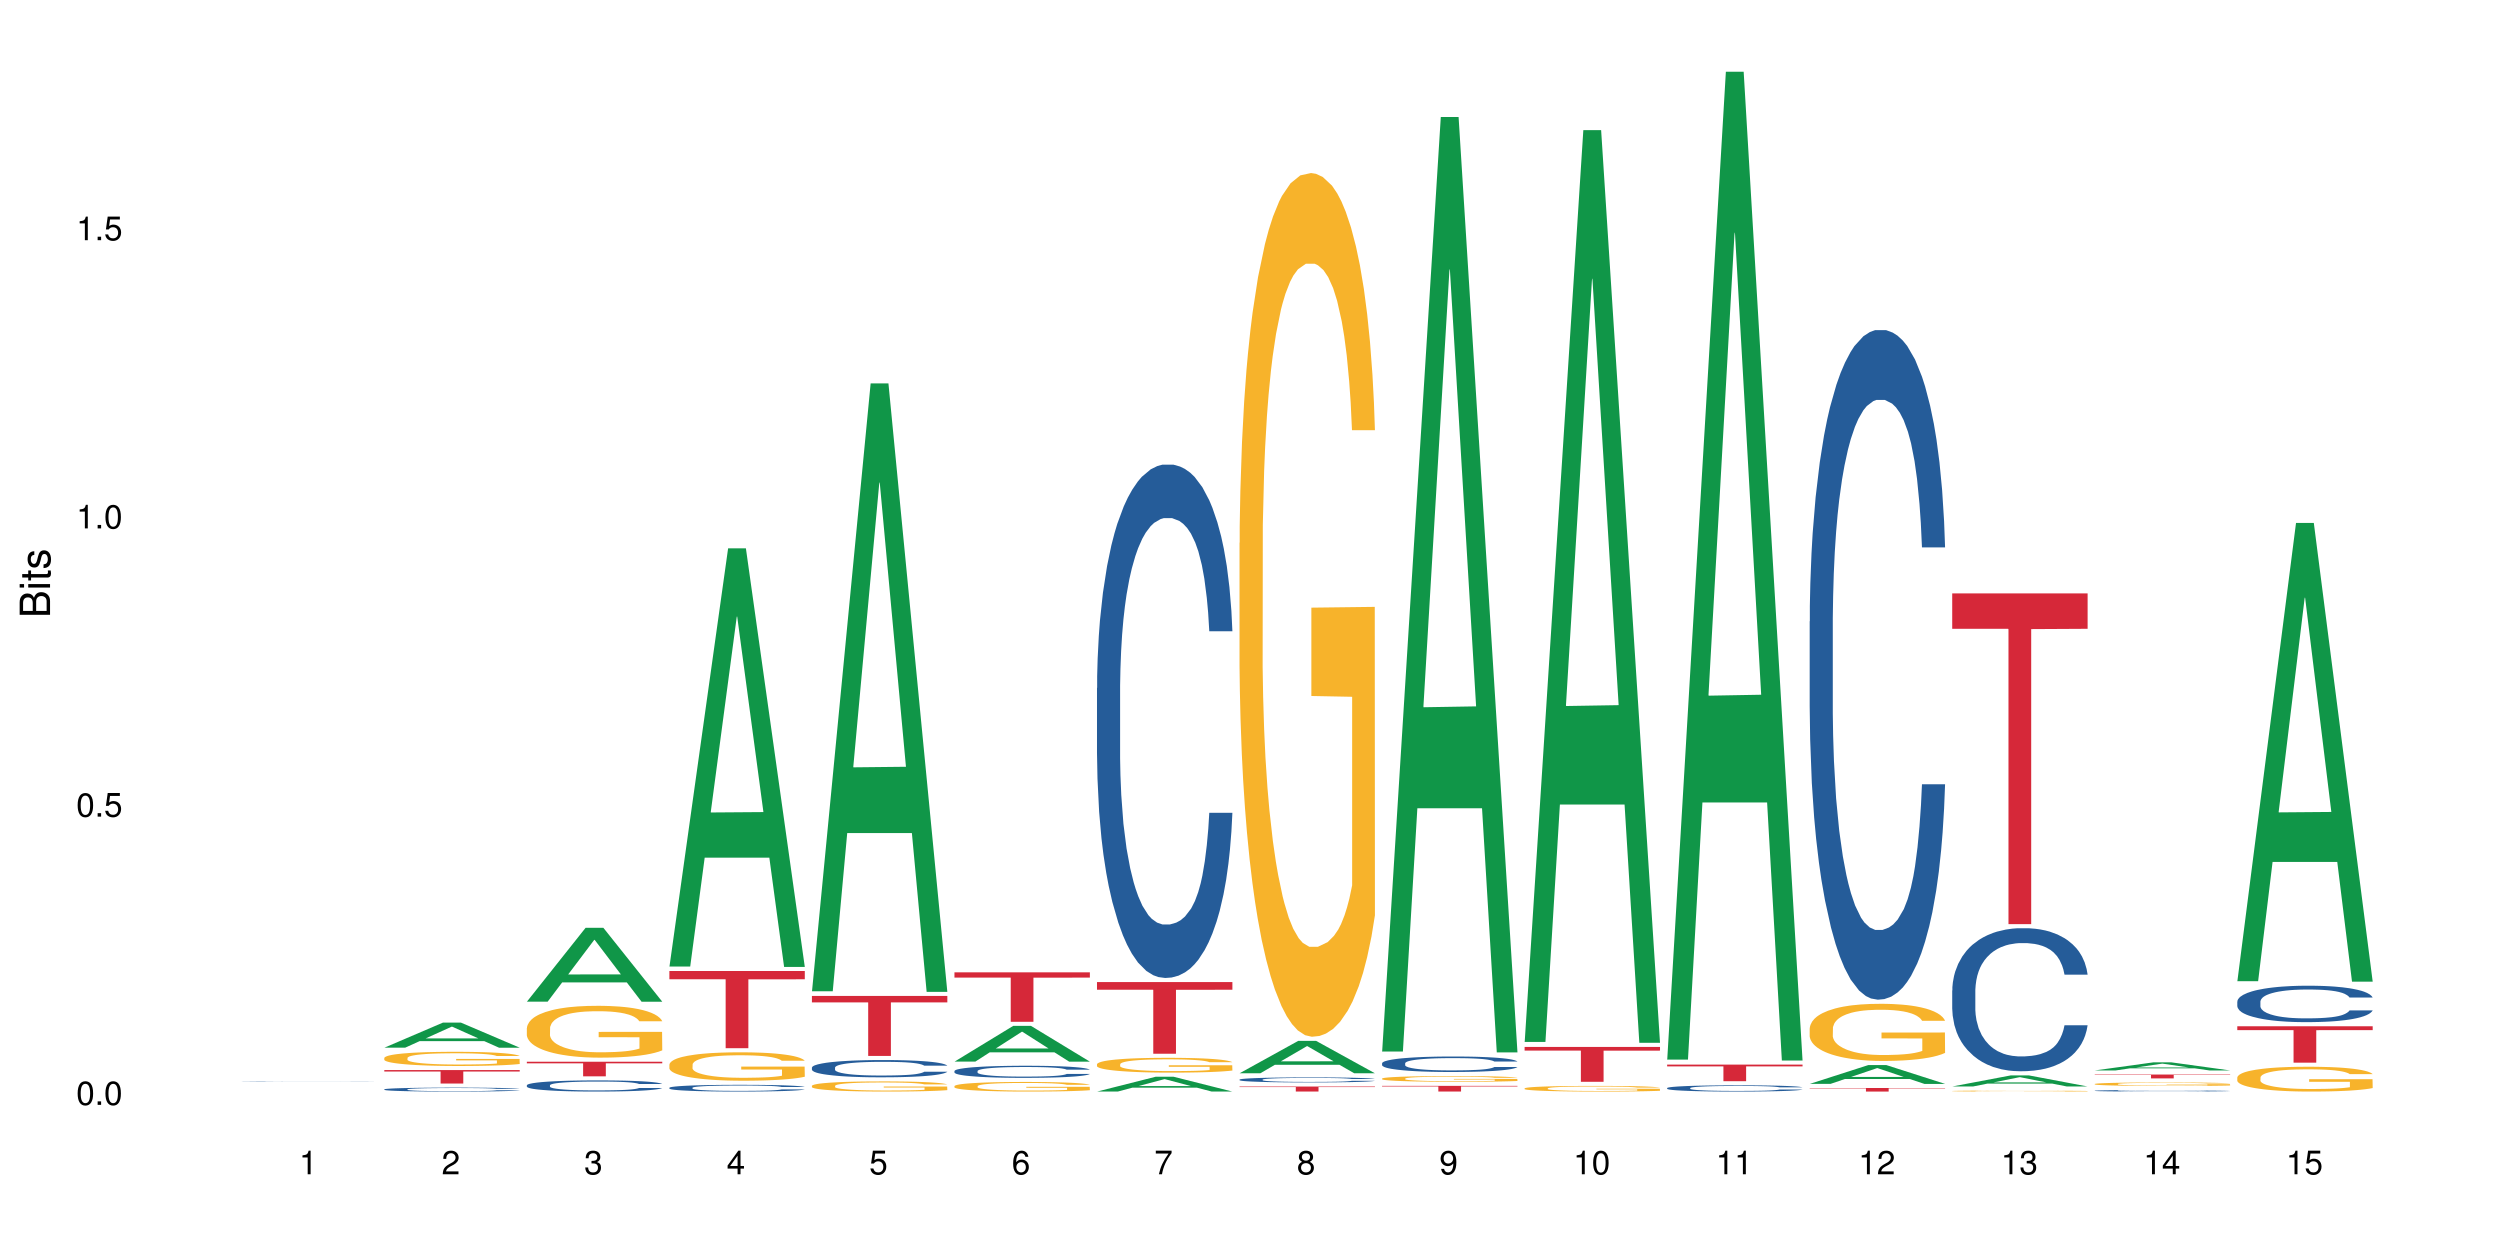 <?xml version="1.0" encoding="UTF-8"?>
<svg xmlns="http://www.w3.org/2000/svg" xmlns:xlink="http://www.w3.org/1999/xlink" width="720pt" height="360pt" viewBox="0 0 720 360" version="1.1">
<defs>
<g>
<symbol overflow="visible" id="glyph0-0">
<path style="stroke:none;" d=""/>
</symbol>
<symbol overflow="visible" id="glyph0-1">
<path style="stroke:none;" d="M 2.641 -6.797 C 2 -6.797 1.422 -6.531 1.078 -6.047 C 0.641 -5.453 0.406 -4.547 0.406 -3.297 C 0.406 -1 1.188 0.219 2.641 0.219 C 4.078 0.219 4.859 -1 4.859 -3.234 C 4.859 -4.562 4.656 -5.438 4.203 -6.047 C 3.844 -6.531 3.281 -6.797 2.641 -6.797 Z M 2.641 -6.047 C 3.547 -6.047 4 -5.125 4 -3.312 C 4 -1.375 3.562 -0.484 2.625 -0.484 C 1.734 -0.484 1.281 -1.422 1.281 -3.281 C 1.281 -5.141 1.734 -6.047 2.641 -6.047 Z M 2.641 -6.047 "/>
</symbol>
<symbol overflow="visible" id="glyph0-2">
<path style="stroke:none;" d="M 1.828 -1 L 0.828 -1 L 0.828 0 L 1.828 0 Z M 1.828 -1 "/>
</symbol>
<symbol overflow="visible" id="glyph0-3">
<path style="stroke:none;" d="M 4.562 -6.797 L 1.062 -6.797 L 0.547 -3.094 L 1.328 -3.094 C 1.719 -3.562 2.047 -3.734 2.578 -3.734 C 3.484 -3.734 4.062 -3.109 4.062 -2.094 C 4.062 -1.125 3.484 -0.531 2.578 -0.531 C 1.828 -0.531 1.375 -0.906 1.188 -1.672 L 0.328 -1.672 C 0.453 -1.109 0.547 -0.844 0.75 -0.594 C 1.125 -0.078 1.828 0.219 2.594 0.219 C 3.969 0.219 4.922 -0.781 4.922 -2.219 C 4.922 -3.562 4.031 -4.484 2.719 -4.484 C 2.25 -4.484 1.859 -4.359 1.469 -4.062 L 1.734 -5.969 L 4.562 -5.969 Z M 4.562 -6.797 "/>
</symbol>
<symbol overflow="visible" id="glyph0-4">
<path style="stroke:none;" d="M 2.484 -4.844 L 2.484 0 L 3.328 0 L 3.328 -6.797 L 2.766 -6.797 C 2.469 -5.75 2.281 -5.609 0.984 -5.453 L 0.984 -4.844 Z M 2.484 -4.844 "/>
</symbol>
<symbol overflow="visible" id="glyph0-5">
<path style="stroke:none;" d="M 4.859 -0.828 L 1.281 -0.828 C 1.359 -1.391 1.672 -1.75 2.5 -2.234 L 3.469 -2.75 C 4.406 -3.266 4.906 -3.969 4.906 -4.812 C 4.906 -5.375 4.672 -5.906 4.266 -6.266 C 3.859 -6.625 3.375 -6.797 2.719 -6.797 C 1.859 -6.797 1.219 -6.5 0.844 -5.922 C 0.609 -5.562 0.5 -5.125 0.484 -4.438 L 1.328 -4.438 C 1.359 -4.906 1.406 -5.188 1.531 -5.406 C 1.75 -5.812 2.188 -6.062 2.703 -6.062 C 3.469 -6.062 4.031 -5.516 4.031 -4.781 C 4.031 -4.25 3.719 -3.797 3.125 -3.438 L 2.234 -2.938 C 0.812 -2.141 0.406 -1.5 0.328 0 L 4.859 0 Z M 4.859 -0.828 "/>
</symbol>
<symbol overflow="visible" id="glyph0-6">
<path style="stroke:none;" d="M 2.125 -3.125 L 2.578 -3.125 C 3.516 -3.125 3.984 -2.703 3.984 -1.891 C 3.984 -1.031 3.469 -0.531 2.578 -0.531 C 1.656 -0.531 1.203 -0.984 1.156 -1.969 L 0.312 -1.969 C 0.344 -1.422 0.438 -1.078 0.609 -0.766 C 0.953 -0.109 1.625 0.219 2.547 0.219 C 3.953 0.219 4.859 -0.609 4.859 -1.906 C 4.859 -2.766 4.516 -3.25 3.703 -3.516 C 4.344 -3.766 4.656 -4.25 4.656 -4.938 C 4.656 -6.109 3.875 -6.797 2.578 -6.797 C 1.203 -6.797 0.484 -6.047 0.453 -4.609 L 1.297 -4.609 C 1.312 -5.016 1.344 -5.25 1.453 -5.453 C 1.641 -5.828 2.062 -6.062 2.594 -6.062 C 3.344 -6.062 3.797 -5.625 3.797 -4.906 C 3.797 -4.422 3.609 -4.141 3.25 -3.984 C 3.016 -3.891 2.719 -3.844 2.125 -3.844 Z M 2.125 -3.125 "/>
</symbol>
<symbol overflow="visible" id="glyph0-7">
<path style="stroke:none;" d="M 3.141 -1.625 L 3.141 0 L 3.984 0 L 3.984 -1.625 L 4.984 -1.625 L 4.984 -2.391 L 3.984 -2.391 L 3.984 -6.797 L 3.359 -6.797 L 0.266 -2.516 L 0.266 -1.625 Z M 3.141 -2.391 L 1 -2.391 L 3.141 -5.359 Z M 3.141 -2.391 "/>
</symbol>
<symbol overflow="visible" id="glyph0-8">
<path style="stroke:none;" d="M 4.781 -5.031 C 4.609 -6.141 3.891 -6.797 2.844 -6.797 C 2.094 -6.797 1.422 -6.438 1.031 -5.828 C 0.609 -5.172 0.406 -4.344 0.406 -3.094 C 0.406 -1.953 0.578 -1.234 0.984 -0.625 C 1.359 -0.078 1.953 0.219 2.703 0.219 C 3.984 0.219 4.922 -0.734 4.922 -2.078 C 4.922 -3.344 4.062 -4.234 2.844 -4.234 C 2.172 -4.234 1.641 -3.969 1.281 -3.469 C 1.281 -5.125 1.828 -6.047 2.797 -6.047 C 3.391 -6.047 3.797 -5.672 3.938 -5.031 Z M 2.734 -3.484 C 3.547 -3.484 4.062 -2.922 4.062 -2 C 4.062 -1.156 3.484 -0.531 2.703 -0.531 C 1.922 -0.531 1.328 -1.188 1.328 -2.047 C 1.328 -2.891 1.906 -3.484 2.734 -3.484 Z M 2.734 -3.484 "/>
</symbol>
<symbol overflow="visible" id="glyph0-9">
<path style="stroke:none;" d="M 4.984 -6.797 L 0.438 -6.797 L 0.438 -5.969 L 4.109 -5.969 C 2.5 -3.656 1.828 -2.234 1.328 0 L 2.219 0 C 2.594 -2.172 3.453 -4.047 4.984 -6.094 Z M 4.984 -6.797 "/>
</symbol>
<symbol overflow="visible" id="glyph0-10">
<path style="stroke:none;" d="M 3.75 -3.578 C 4.453 -4 4.688 -4.344 4.688 -4.984 C 4.688 -6.047 3.844 -6.797 2.641 -6.797 C 1.438 -6.797 0.594 -6.047 0.594 -4.984 C 0.594 -4.359 0.828 -4.016 1.516 -3.578 C 0.734 -3.203 0.359 -2.641 0.359 -1.891 C 0.359 -0.641 1.297 0.219 2.641 0.219 C 3.984 0.219 4.922 -0.641 4.922 -1.875 C 4.922 -2.641 4.531 -3.203 3.75 -3.578 Z M 2.641 -6.047 C 3.359 -6.047 3.812 -5.625 3.812 -4.969 C 3.812 -4.344 3.344 -3.922 2.641 -3.922 C 1.922 -3.922 1.453 -4.344 1.453 -4.984 C 1.453 -5.625 1.922 -6.047 2.641 -6.047 Z M 2.641 -3.203 C 3.484 -3.203 4.062 -2.672 4.062 -1.875 C 4.062 -1.062 3.484 -0.531 2.625 -0.531 C 1.797 -0.531 1.219 -1.078 1.219 -1.875 C 1.219 -2.672 1.797 -3.203 2.641 -3.203 Z M 2.641 -3.203 "/>
</symbol>
<symbol overflow="visible" id="glyph0-11">
<path style="stroke:none;" d="M 0.516 -1.547 C 0.672 -0.438 1.406 0.219 2.438 0.219 C 3.188 0.219 3.859 -0.141 4.266 -0.75 C 4.688 -1.406 4.891 -2.25 4.891 -3.484 C 4.891 -4.625 4.703 -5.359 4.312 -5.953 C 3.938 -6.5 3.344 -6.797 2.594 -6.797 C 1.297 -6.797 0.359 -5.844 0.359 -4.516 C 0.359 -3.25 1.234 -2.344 2.453 -2.344 C 3.094 -2.344 3.562 -2.578 4.016 -3.109 C 4 -1.453 3.469 -0.531 2.5 -0.531 C 1.906 -0.531 1.484 -0.906 1.359 -1.547 Z M 2.578 -6.062 C 3.375 -6.062 3.969 -5.406 3.969 -4.531 C 3.969 -3.688 3.375 -3.094 2.547 -3.094 C 1.734 -3.094 1.234 -3.672 1.234 -4.578 C 1.234 -5.438 1.797 -6.062 2.578 -6.062 Z M 2.578 -6.062 "/>
</symbol>
<symbol overflow="visible" id="glyph1-0">
<path style="stroke:none;" d=""/>
</symbol>
<symbol overflow="visible" id="glyph1-1">
<path style="stroke:none;" d="M 0 -0.953 L 0 -4.891 C 0 -5.719 -0.234 -6.344 -0.734 -6.797 C -1.188 -7.234 -1.812 -7.469 -2.5 -7.469 C -3.547 -7.469 -4.188 -7 -4.625 -5.875 C -4.984 -6.672 -5.641 -7.094 -6.531 -7.094 C -7.156 -7.094 -7.734 -6.859 -8.141 -6.391 C -8.562 -5.938 -8.75 -5.344 -8.75 -4.5 L -8.75 -0.953 Z M -4.984 -2.062 L -7.766 -2.062 L -7.766 -4.219 C -7.766 -4.844 -7.688 -5.203 -7.453 -5.5 C -7.219 -5.812 -6.859 -5.969 -6.375 -5.969 C -5.906 -5.969 -5.531 -5.812 -5.297 -5.5 C -5.062 -5.203 -4.984 -4.844 -4.984 -4.219 Z M -0.984 -2.062 L -4 -2.062 L -4 -4.781 C -4 -5.328 -3.859 -5.688 -3.578 -5.953 C -3.297 -6.219 -2.922 -6.359 -2.484 -6.359 C -2.062 -6.359 -1.688 -6.219 -1.406 -5.953 C -1.109 -5.688 -0.984 -5.328 -0.984 -4.781 Z M -0.984 -2.062 "/>
</symbol>
<symbol overflow="visible" id="glyph1-2">
<path style="stroke:none;" d="M -6.281 -1.797 L -6.281 -0.797 L 0 -0.797 L 0 -1.797 Z M -8.75 -1.797 L -8.75 -0.797 L -7.484 -0.797 L -7.484 -1.797 Z M -8.75 -1.797 "/>
</symbol>
<symbol overflow="visible" id="glyph1-3">
<path style="stroke:none;" d="M -6.281 -3.047 L -6.281 -2.016 L -8.016 -2.016 L -8.016 -1.016 L -6.281 -1.016 L -6.281 -0.172 L -5.469 -0.172 L -5.469 -1.016 L -0.719 -1.016 C -0.078 -1.016 0.281 -1.453 0.281 -2.234 C 0.281 -2.469 0.25 -2.719 0.188 -3.047 L -0.641 -3.047 C -0.609 -2.922 -0.594 -2.766 -0.594 -2.562 C -0.594 -2.141 -0.719 -2.016 -1.156 -2.016 L -5.469 -2.016 L -5.469 -3.047 Z M -6.281 -3.047 "/>
</symbol>
<symbol overflow="visible" id="glyph1-4">
<path style="stroke:none;" d="M -4.531 -5.25 C -5.766 -5.25 -6.469 -4.422 -6.469 -2.969 C -6.469 -1.516 -5.719 -0.562 -4.547 -0.562 C -3.562 -0.562 -3.094 -1.062 -2.734 -2.562 L -2.516 -3.484 C -2.344 -4.188 -2.094 -4.469 -1.625 -4.469 C -1.047 -4.469 -0.641 -3.875 -0.641 -3 C -0.641 -2.453 -0.797 -2 -1.062 -1.75 C -1.25 -1.594 -1.422 -1.531 -1.875 -1.469 L -1.875 -0.406 C -0.422 -0.453 0.281 -1.266 0.281 -2.922 C 0.281 -4.5 -0.5 -5.516 -1.719 -5.516 C -2.656 -5.516 -3.172 -4.984 -3.469 -3.734 L -3.703 -2.766 C -3.891 -1.953 -4.156 -1.609 -4.594 -1.609 C -5.172 -1.609 -5.547 -2.125 -5.547 -2.938 C -5.547 -3.75 -5.203 -4.172 -4.531 -4.203 Z M -4.531 -5.25 "/>
</symbol>
</g>
</defs>
<g id="surface48639">
<rect x="0" y="0" width="720" height="360" style="fill:rgb(100%,100%,100%);fill-opacity:1;stroke:none;"/>
<path style=" stroke:none;fill-rule:nonzero;fill:rgb(14.51%,36.078%,60%);fill-opacity:1;" d="M 69.629 311.48 L 69.676 311.477 L 69.82 311.473 L 70.484 311.465 L 71.34 311.461 L 72.531 311.457 L 73.766 311.453 L 74.672 311.449 L 75.48 311.449 L 77.332 311.445 L 78.523 311.441 L 81.375 311.441 L 82.52 311.438 L 97.738 311.438 L 99.973 311.441 L 101.969 311.445 L 102.871 311.445 L 104.301 311.449 L 105.395 311.449 L 106.156 311.453 L 107.012 311.457 L 107.77 311.461 L 108.344 311.465 L 108.629 311.469 L 101.969 311.469 L 101.637 311.465 L 101.258 311.461 L 100.543 311.457 L 99.828 311.457 L 98.832 311.453 L 97.926 311.453 L 96.691 311.449 L 93.359 311.449 L 91.27 311.445 L 87.938 311.445 L 86.086 311.449 L 82.66 311.449 L 81.473 311.453 L 80.664 311.453 L 79.664 311.457 L 78.949 311.457 L 78.141 311.461 L 77.668 311.465 L 77.238 311.465 L 76.859 311.469 L 76.574 311.473 L 76.383 311.477 L 76.289 311.477 L 76.289 311.492 L 76.383 311.496 L 76.621 311.5 L 77.238 311.504 L 78.141 311.508 L 79.188 311.512 L 80.188 311.516 L 81.52 311.516 L 82.707 311.52 L 84.422 311.52 L 85.418 311.523 L 93.695 311.523 L 94.977 311.52 L 97.832 311.52 L 98.781 311.516 L 99.496 311.516 L 99.973 311.512 L 100.684 311.512 L 101.258 311.508 L 101.684 311.504 L 101.969 311.5 L 108.629 311.5 L 108.344 311.504 L 107.484 311.512 L 106.82 311.516 L 106.059 311.516 L 104.965 311.52 L 104.062 311.523 L 102.871 311.523 L 101.777 311.527 L 98.832 311.527 L 97.688 311.531 L 81.426 311.531 L 79.664 311.527 L 78.285 311.527 L 77.098 311.523 L 75.766 311.523 L 74.051 311.52 L 73.008 311.516 L 72.293 311.512 L 71.484 311.508 L 70.914 311.508 L 70.246 311.5 L 69.773 311.496 L 69.629 311.492 Z M 69.629 311.48 "/>
<path style=" stroke:none;fill-rule:nonzero;fill:rgb(6.275%,58.824%,28.235%);fill-opacity:1;" d="M 110.68 301.734 L 110.723 301.727 L 127.598 294.5 L 132.719 294.5 L 149.68 301.738 L 143.719 301.738 L 139.469 299.848 L 120.848 299.848 L 116.68 301.734 L 110.68 301.734 L 122.637 299.066 L 137.762 299.059 L 130.223 295.68 L 130.137 295.676 L 130.055 295.695 L 122.598 299.059 L 122.637 299.066 Z M 110.68 301.734 "/>
<path style=" stroke:none;fill-rule:nonzero;fill:rgb(14.51%,36.078%,60%);fill-opacity:1;" d="M 110.68 313.73 L 110.727 313.727 L 110.727 313.703 L 110.871 313.664 L 111.203 313.613 L 111.535 313.578 L 112.391 313.52 L 113.582 313.457 L 114.816 313.414 L 115.723 313.387 L 116.531 313.367 L 118.383 313.328 L 119.574 313.309 L 120.859 313.289 L 122.426 313.273 L 123.57 313.262 L 126.137 313.246 L 128.039 313.238 L 129.512 313.234 L 132.699 313.234 L 134.602 313.238 L 135.98 313.242 L 137.504 313.254 L 138.789 313.262 L 141.023 313.285 L 143.02 313.312 L 143.922 313.328 L 145.352 313.363 L 146.445 313.395 L 147.207 313.422 L 148.062 313.457 L 148.82 313.504 L 149.395 313.559 L 149.68 313.602 L 143.02 313.602 L 142.688 313.562 L 142.305 313.531 L 141.594 313.488 L 140.879 313.457 L 139.883 313.426 L 138.977 313.406 L 137.742 313.387 L 136.648 313.375 L 135.504 313.367 L 134.41 313.359 L 132.32 313.352 L 129.895 313.352 L 128.988 313.355 L 127.137 313.363 L 126.137 313.371 L 124.711 313.387 L 123.711 313.398 L 122.523 313.418 L 121.715 313.438 L 120.715 313.465 L 120 313.488 L 119.191 313.523 L 118.719 313.547 L 118.289 313.578 L 117.91 313.613 L 117.625 313.648 L 117.434 313.688 L 117.34 313.723 L 117.34 313.883 L 117.434 313.922 L 117.672 313.965 L 118.289 314.027 L 119.191 314.086 L 120.238 314.129 L 121.238 314.16 L 121.809 314.172 L 122.57 314.191 L 123.758 314.211 L 125.473 314.23 L 126.469 314.238 L 127.992 314.25 L 129.562 314.254 L 131.652 314.254 L 133.508 314.25 L 134.746 314.242 L 136.027 314.234 L 137.789 314.219 L 138.883 314.199 L 139.832 314.18 L 140.547 314.16 L 141.023 314.145 L 141.734 314.113 L 142.305 314.078 L 142.734 314.039 L 143.02 314.004 L 149.68 314.004 L 149.395 314.047 L 148.965 314.086 L 148.535 314.117 L 147.871 314.152 L 147.109 314.188 L 146.016 314.223 L 145.113 314.246 L 143.922 314.273 L 142.828 314.293 L 141.641 314.309 L 139.883 314.332 L 138.738 314.34 L 137.504 314.352 L 136.027 314.359 L 134.176 314.367 L 132.176 314.371 L 130.32 314.371 L 128.324 314.367 L 126.852 314.363 L 124.898 314.355 L 122.473 314.336 L 120.715 314.316 L 119.336 314.297 L 118.148 314.277 L 116.816 314.25 L 115.102 314.203 L 114.059 314.168 L 113.344 314.137 L 112.535 314.098 L 111.965 314.062 L 111.297 314.004 L 110.824 313.93 L 110.68 313.871 Z M 110.68 313.73 "/>
<path style=" stroke:none;fill-rule:nonzero;fill:rgb(96.863%,70.196%,16.863%);fill-opacity:1;" d="M 110.68 304.668 L 110.727 304.664 L 110.727 304.59 L 110.918 304.422 L 111.395 304.191 L 112.012 304 L 112.676 303.852 L 113.105 303.773 L 113.82 303.66 L 114.438 303.578 L 116.008 303.41 L 118.004 303.254 L 119.098 303.188 L 120.336 303.125 L 122.094 303.055 L 122.902 303.027 L 125.375 302.969 L 128.18 302.93 L 131.273 302.918 L 132.699 302.922 L 134.648 302.938 L 137.312 302.98 L 138.836 303.016 L 140.023 303.055 L 141.262 303.102 L 142.781 303.176 L 144.207 303.266 L 145.352 303.355 L 146.492 303.469 L 147.441 303.586 L 148.25 303.719 L 148.965 303.875 L 149.395 304.004 L 149.68 304.133 L 143.066 304.133 L 142.688 304.004 L 142.258 303.902 L 141.547 303.781 L 140.832 303.691 L 140.117 303.621 L 138.789 303.523 L 137.645 303.465 L 136.219 303.41 L 134.84 303.379 L 133.27 303.355 L 132.32 303.348 L 129.797 303.348 L 127.516 303.375 L 126.184 303.402 L 125.234 303.434 L 123.902 303.488 L 123.094 303.535 L 122.617 303.562 L 121.191 303.68 L 120.238 303.785 L 119.715 303.855 L 119.051 303.969 L 118.574 304.066 L 118.051 304.215 L 117.766 304.328 L 117.387 304.582 L 117.34 305.254 L 117.48 305.395 L 117.766 305.547 L 118.148 305.684 L 118.719 305.824 L 119.289 305.934 L 120.285 306.078 L 121.145 306.176 L 121.809 306.238 L 123.094 306.34 L 123.617 306.371 L 124.852 306.438 L 126.137 306.492 L 127.707 306.535 L 128.895 306.559 L 130.797 306.578 L 133.223 306.578 L 136.078 306.555 L 137.883 306.523 L 139.121 306.496 L 139.93 306.469 L 140.926 306.43 L 141.641 306.391 L 142.305 306.352 L 143.113 306.285 L 143.113 305.395 L 131.367 305.391 L 131.367 304.973 L 149.629 304.969 L 149.68 306.43 L 148.68 306.527 L 147.441 306.625 L 146.254 306.699 L 145.016 306.766 L 143.258 306.836 L 141.832 306.879 L 139.645 306.93 L 137.645 306.965 L 135.555 306.988 L 133.699 307 L 131.512 307.004 L 129.562 306.996 L 127.469 306.973 L 125.805 306.941 L 124.281 306.906 L 122.762 306.855 L 120.859 306.777 L 119.621 306.715 L 118.336 306.637 L 117.055 306.543 L 115.91 306.441 L 115.152 306.363 L 114.391 306.273 L 113.582 306.164 L 112.82 306.035 L 112.25 305.922 L 111.727 305.789 L 111.348 305.668 L 110.965 305.5 L 110.773 305.367 L 110.68 305.25 Z M 110.68 304.668 "/>
<path style=" stroke:none;fill-rule:nonzero;fill:rgb(83.922%,15.686%,22.353%);fill-opacity:1;" d="M 110.68 308.184 L 149.68 308.184 L 149.68 308.598 L 133.426 308.602 L 133.426 312.055 L 126.887 312.055 L 126.887 308.605 L 126.793 308.598 L 110.68 308.598 Z M 110.68 308.184 "/>
<path style=" stroke:none;fill-rule:nonzero;fill:rgb(6.275%,58.824%,28.235%);fill-opacity:1;" d="M 151.73 288.473 L 151.773 288.453 L 168.648 267.211 L 173.77 267.211 L 190.73 288.492 L 184.77 288.492 L 180.52 282.938 L 161.898 282.938 L 157.73 288.473 L 151.73 288.473 L 163.688 280.641 L 178.812 280.621 L 171.27 270.688 L 171.188 270.668 L 171.105 270.73 L 163.648 280.621 L 163.688 280.641 Z M 151.73 288.473 "/>
<path style=" stroke:none;fill-rule:nonzero;fill:rgb(14.51%,36.078%,60%);fill-opacity:1;" d="M 151.73 312.555 L 151.777 312.551 L 151.777 312.48 L 151.922 312.371 L 152.254 312.227 L 152.586 312.133 L 153.441 311.957 L 154.633 311.789 L 155.867 311.66 L 156.773 311.586 L 157.582 311.527 L 159.434 311.418 L 160.625 311.363 L 161.91 311.312 L 163.477 311.262 L 164.617 311.23 L 167.188 311.184 L 169.09 311.164 L 170.562 311.156 L 173.75 311.156 L 175.652 311.168 L 177.031 311.184 L 178.555 311.207 L 179.84 311.23 L 182.074 311.297 L 184.07 311.379 L 184.973 311.426 L 186.402 311.516 L 187.496 311.605 L 188.254 311.684 L 189.113 311.789 L 189.871 311.922 L 190.445 312.074 L 190.73 312.199 L 184.07 312.199 L 183.738 312.082 L 183.355 311.992 L 182.645 311.871 L 181.93 311.785 L 180.934 311.699 L 180.027 311.645 L 178.793 311.586 L 177.699 311.551 L 176.555 311.527 L 175.461 311.508 L 173.371 311.492 L 170.945 311.492 L 170.039 311.496 L 168.188 311.52 L 167.188 311.539 L 165.762 311.582 L 164.762 311.621 L 163.574 311.68 L 162.766 311.73 L 161.766 311.805 L 161.051 311.871 L 160.242 311.969 L 159.77 312.043 L 159.34 312.125 L 158.961 312.223 L 158.676 312.324 L 158.484 312.434 L 158.391 312.539 L 158.391 312.996 L 158.484 313.102 L 158.723 313.223 L 159.34 313.402 L 160.242 313.559 L 161.289 313.684 L 162.289 313.77 L 162.859 313.812 L 163.621 313.859 L 164.809 313.918 L 166.52 313.977 L 167.52 314 L 169.043 314.023 L 170.613 314.035 L 172.703 314.035 L 174.559 314.023 L 175.797 314.008 L 177.078 313.984 L 178.84 313.938 L 179.934 313.891 L 180.883 313.832 L 181.598 313.777 L 182.074 313.73 L 182.785 313.641 L 183.355 313.539 L 183.785 313.438 L 184.07 313.336 L 190.73 313.336 L 190.445 313.453 L 190.016 313.57 L 189.586 313.652 L 188.922 313.758 L 188.16 313.848 L 187.066 313.949 L 186.164 314.02 L 184.973 314.09 L 183.879 314.148 L 182.691 314.199 L 180.934 314.258 L 179.789 314.285 L 178.555 314.312 L 177.078 314.336 L 175.227 314.355 L 173.227 314.367 L 171.371 314.371 L 169.375 314.363 L 167.902 314.352 L 165.949 314.328 L 163.523 314.273 L 161.766 314.219 L 160.387 314.16 L 159.199 314.102 L 157.867 314.023 L 156.152 313.895 L 155.105 313.793 L 154.395 313.711 L 153.586 313.598 L 153.016 313.496 L 152.348 313.332 L 151.875 313.121 L 151.73 312.961 Z M 151.73 312.555 "/>
<path style=" stroke:none;fill-rule:nonzero;fill:rgb(96.863%,70.196%,16.863%);fill-opacity:1;" d="M 151.73 296.066 L 151.777 296.055 L 151.777 295.781 L 151.969 295.168 L 152.445 294.324 L 153.062 293.629 L 153.727 293.082 L 154.156 292.797 L 154.871 292.387 L 155.488 292.086 L 157.059 291.473 L 159.055 290.898 L 160.148 290.652 L 161.387 290.422 L 163.145 290.164 L 163.953 290.066 L 166.426 289.848 L 169.23 289.715 L 172.324 289.672 L 173.75 289.688 L 175.699 289.742 L 178.363 289.891 L 179.887 290.027 L 181.074 290.164 L 182.312 290.34 L 183.832 290.613 L 185.258 290.941 L 186.402 291.27 L 187.543 291.676 L 188.492 292.113 L 189.301 292.59 L 190.016 293.164 L 190.445 293.641 L 190.73 294.117 L 184.117 294.117 L 183.738 293.641 L 183.309 293.273 L 182.598 292.824 L 181.883 292.496 L 181.168 292.234 L 179.84 291.883 L 178.695 291.664 L 177.27 291.473 L 175.891 291.348 L 174.32 291.27 L 173.371 291.242 L 170.848 291.242 L 168.566 291.336 L 167.234 291.445 L 166.285 291.555 L 164.953 291.758 L 164.145 291.922 L 163.668 292.031 L 162.242 292.453 L 161.289 292.836 L 160.766 293.094 L 160.102 293.504 L 159.625 293.871 L 159.102 294.418 L 158.816 294.828 L 158.438 295.754 L 158.391 298.211 L 158.531 298.727 L 158.816 299.285 L 159.199 299.777 L 159.77 300.297 L 160.34 300.691 L 161.336 301.223 L 162.195 301.578 L 162.859 301.809 L 164.145 302.18 L 164.668 302.301 L 165.902 302.547 L 167.188 302.738 L 168.758 302.902 L 169.945 302.984 L 171.848 303.051 L 174.273 303.051 L 177.129 302.969 L 178.934 302.859 L 180.172 302.75 L 180.98 302.656 L 181.977 302.504 L 182.691 302.367 L 183.355 302.219 L 184.164 301.988 L 184.164 298.727 L 172.418 298.715 L 172.418 297.188 L 190.68 297.172 L 190.73 302.504 L 189.73 302.875 L 188.492 303.227 L 187.305 303.5 L 186.066 303.734 L 184.309 303.992 L 182.883 304.156 L 180.695 304.348 L 178.695 304.469 L 176.605 304.551 L 174.75 304.59 L 172.562 304.605 L 170.613 304.578 L 168.52 304.496 L 166.855 304.387 L 165.332 304.25 L 163.812 304.074 L 161.91 303.785 L 160.672 303.555 L 159.387 303.27 L 158.105 302.93 L 156.961 302.559 L 156.203 302.273 L 155.441 301.945 L 154.633 301.535 L 153.871 301.074 L 153.301 300.652 L 152.777 300.172 L 152.398 299.723 L 152.016 299.109 L 151.824 298.617 L 151.73 298.195 Z M 151.73 296.066 "/>
<path style=" stroke:none;fill-rule:nonzero;fill:rgb(83.922%,15.686%,22.353%);fill-opacity:1;" d="M 151.73 305.785 L 190.73 305.785 L 190.73 306.234 L 174.477 306.238 L 174.477 309.977 L 167.938 309.977 L 167.938 306.242 L 167.84 306.234 L 151.73 306.234 Z M 151.73 305.785 "/>
<path style=" stroke:none;fill-rule:nonzero;fill:rgb(6.275%,58.824%,28.235%);fill-opacity:1;" d="M 192.781 278.363 L 192.824 278.25 L 209.695 157.926 L 214.82 157.926 L 231.781 278.477 L 225.82 278.477 L 221.57 247.008 L 202.949 247.008 L 198.781 278.363 L 192.781 278.363 L 204.738 233.992 L 219.863 233.879 L 212.32 177.621 L 212.238 177.508 L 212.156 177.848 L 204.699 233.879 L 204.738 233.992 Z M 192.781 278.363 "/>
<path style=" stroke:none;fill-rule:nonzero;fill:rgb(14.51%,36.078%,60%);fill-opacity:1;" d="M 192.781 313.273 L 192.828 313.273 L 192.828 313.23 L 192.973 313.16 L 193.305 313.078 L 193.637 313.02 L 194.492 312.914 L 195.684 312.812 L 196.918 312.734 L 197.824 312.688 L 198.633 312.652 L 200.484 312.586 L 201.676 312.555 L 202.957 312.523 L 204.527 312.492 L 205.668 312.477 L 208.238 312.445 L 210.141 312.434 L 211.613 312.43 L 214.801 312.43 L 216.703 312.438 L 218.082 312.445 L 219.605 312.461 L 220.887 312.477 L 223.125 312.516 L 225.121 312.562 L 226.023 312.594 L 227.453 312.648 L 228.547 312.699 L 229.305 312.746 L 230.164 312.812 L 230.922 312.891 L 231.496 312.984 L 231.781 313.059 L 225.121 313.059 L 224.789 312.988 L 224.406 312.934 L 223.695 312.859 L 222.98 312.809 L 221.984 312.758 L 221.078 312.723 L 219.844 312.691 L 218.75 312.668 L 217.605 312.652 L 216.512 312.641 L 214.422 312.633 L 211.996 312.633 L 211.09 312.637 L 209.238 312.648 L 208.238 312.66 L 206.812 312.688 L 205.812 312.711 L 204.625 312.746 L 203.816 312.773 L 202.816 312.82 L 202.102 312.863 L 201.293 312.922 L 200.82 312.965 L 200.391 313.016 L 200.012 313.074 L 199.727 313.137 L 199.535 313.199 L 199.441 313.266 L 199.441 313.539 L 199.535 313.605 L 199.773 313.68 L 200.391 313.785 L 201.293 313.879 L 202.34 313.957 L 203.34 314.008 L 203.91 314.035 L 204.672 314.062 L 205.859 314.098 L 207.57 314.133 L 208.57 314.148 L 210.094 314.16 L 211.664 314.168 L 213.754 314.168 L 215.609 314.16 L 216.848 314.152 L 218.129 314.137 L 219.891 314.109 L 220.984 314.078 L 221.934 314.047 L 222.648 314.012 L 223.125 313.984 L 223.836 313.93 L 224.406 313.867 L 224.836 313.805 L 225.121 313.746 L 231.781 313.746 L 231.496 313.816 L 231.066 313.887 L 230.637 313.938 L 229.973 314 L 229.211 314.055 L 228.117 314.117 L 227.215 314.156 L 226.023 314.203 L 224.93 314.234 L 223.742 314.266 L 221.984 314.301 L 220.84 314.32 L 219.605 314.336 L 218.129 314.348 L 216.277 314.363 L 214.277 314.367 L 212.422 314.371 L 210.426 314.367 L 208.953 314.359 L 207 314.344 L 204.574 314.312 L 202.816 314.277 L 201.438 314.246 L 200.25 314.211 L 198.918 314.16 L 197.203 314.082 L 196.156 314.023 L 195.445 313.973 L 194.637 313.902 L 194.066 313.84 L 193.398 313.742 L 192.926 313.617 L 192.781 313.52 Z M 192.781 313.273 "/>
<path style=" stroke:none;fill-rule:nonzero;fill:rgb(96.863%,70.196%,16.863%);fill-opacity:1;" d="M 192.781 306.57 L 192.828 306.562 L 192.828 306.414 L 193.02 306.078 L 193.496 305.613 L 194.113 305.234 L 194.777 304.934 L 195.207 304.777 L 195.922 304.551 L 196.539 304.387 L 198.109 304.051 L 200.105 303.738 L 201.199 303.602 L 202.438 303.477 L 204.195 303.336 L 205.004 303.281 L 207.477 303.164 L 210.281 303.086 L 213.375 303.066 L 214.801 303.074 L 216.75 303.102 L 219.414 303.184 L 220.938 303.258 L 222.125 303.336 L 223.363 303.43 L 224.883 303.582 L 226.309 303.762 L 227.453 303.941 L 228.594 304.164 L 229.543 304.402 L 230.352 304.664 L 231.066 304.977 L 231.496 305.238 L 231.781 305.5 L 225.168 305.5 L 224.789 305.238 L 224.359 305.039 L 223.648 304.793 L 222.934 304.613 L 222.219 304.469 L 220.887 304.277 L 219.746 304.156 L 218.32 304.051 L 216.941 303.984 L 215.371 303.941 L 214.422 303.926 L 211.898 303.926 L 209.617 303.977 L 208.285 304.035 L 207.336 304.098 L 206.004 304.207 L 205.195 304.297 L 204.719 304.359 L 203.293 304.59 L 202.34 304.801 L 201.816 304.941 L 201.152 305.164 L 200.676 305.367 L 200.152 305.668 L 199.867 305.891 L 199.488 306.398 L 199.441 307.742 L 199.582 308.027 L 199.867 308.336 L 200.25 308.602 L 200.82 308.887 L 201.391 309.105 L 202.387 309.395 L 203.246 309.59 L 203.91 309.719 L 205.195 309.918 L 205.719 309.984 L 206.953 310.121 L 208.238 310.227 L 209.809 310.316 L 210.996 310.359 L 212.898 310.398 L 215.324 310.398 L 218.18 310.352 L 219.984 310.293 L 221.223 310.234 L 222.031 310.18 L 223.027 310.098 L 223.742 310.023 L 224.406 309.941 L 225.215 309.812 L 225.215 308.027 L 213.469 308.02 L 213.469 307.184 L 231.73 307.176 L 231.781 310.098 L 230.781 310.301 L 229.543 310.496 L 228.355 310.645 L 227.117 310.77 L 225.359 310.914 L 223.934 311.004 L 221.746 311.105 L 219.746 311.176 L 217.656 311.219 L 215.801 311.242 L 213.613 311.25 L 211.664 311.234 L 209.57 311.191 L 207.906 311.129 L 206.383 311.055 L 204.859 310.957 L 202.957 310.801 L 201.723 310.676 L 200.438 310.516 L 199.152 310.328 L 198.012 310.129 L 197.25 309.973 L 196.492 309.793 L 195.684 309.566 L 194.922 309.312 L 194.352 309.082 L 193.828 308.82 L 193.445 308.574 L 193.066 308.238 L 192.875 307.969 L 192.781 307.738 Z M 192.781 306.57 "/>
<path style=" stroke:none;fill-rule:nonzero;fill:rgb(83.922%,15.686%,22.353%);fill-opacity:1;" d="M 192.781 279.656 L 231.781 279.656 L 231.781 282.035 L 215.527 282.055 L 215.527 301.887 L 208.988 301.887 L 208.988 282.078 L 208.891 282.035 L 192.781 282.035 Z M 192.781 279.656 "/>
<path style=" stroke:none;fill-rule:nonzero;fill:rgb(6.275%,58.824%,28.235%);fill-opacity:1;" d="M 233.832 285.488 L 233.875 285.324 L 250.746 110.426 L 255.871 110.426 L 272.832 285.652 L 266.871 285.652 L 262.621 239.914 L 244 239.914 L 239.832 285.488 L 233.832 285.488 L 245.789 220.992 L 260.914 220.828 L 253.371 139.055 L 253.289 138.891 L 253.207 139.383 L 245.75 220.828 L 245.789 220.992 Z M 233.832 285.488 "/>
<path style=" stroke:none;fill-rule:nonzero;fill:rgb(14.51%,36.078%,60%);fill-opacity:1;" d="M 233.832 307.457 L 233.879 307.453 L 233.879 307.344 L 234.023 307.172 L 234.355 306.953 L 234.688 306.805 L 235.543 306.535 L 236.734 306.277 L 237.969 306.074 L 238.875 305.957 L 239.684 305.867 L 241.535 305.699 L 242.727 305.613 L 244.008 305.535 L 245.578 305.457 L 246.719 305.414 L 249.289 305.34 L 251.191 305.309 L 252.664 305.293 L 255.852 305.293 L 257.754 305.312 L 259.133 305.336 L 260.656 305.371 L 261.938 305.414 L 264.176 305.512 L 266.172 305.641 L 267.074 305.711 L 268.504 305.852 L 269.598 305.988 L 270.355 306.109 L 271.215 306.277 L 271.973 306.48 L 272.543 306.711 L 272.832 306.906 L 266.172 306.906 L 265.84 306.727 L 265.457 306.586 L 264.746 306.398 L 264.031 306.266 L 263.031 306.137 L 262.129 306.047 L 260.895 305.961 L 259.801 305.906 L 258.656 305.867 L 257.562 305.84 L 255.473 305.812 L 253.047 305.812 L 252.141 305.82 L 250.289 305.859 L 249.289 305.891 L 247.863 305.953 L 246.863 306.012 L 245.676 306.102 L 244.867 306.18 L 243.867 306.297 L 243.152 306.402 L 242.344 306.555 L 241.871 306.668 L 241.441 306.793 L 241.062 306.945 L 240.777 307.105 L 240.586 307.273 L 240.492 307.434 L 240.492 308.141 L 240.586 308.305 L 240.824 308.496 L 241.441 308.773 L 242.344 309.012 L 243.391 309.203 L 244.391 309.34 L 244.961 309.402 L 245.723 309.477 L 246.91 309.566 L 248.621 309.66 L 249.621 309.695 L 251.145 309.73 L 252.711 309.75 L 254.805 309.75 L 256.66 309.73 L 257.898 309.707 L 259.18 309.672 L 260.941 309.594 L 262.035 309.523 L 262.984 309.438 L 263.699 309.352 L 264.176 309.277 L 264.887 309.137 L 265.457 308.98 L 265.887 308.824 L 266.172 308.668 L 272.832 308.668 L 272.543 308.848 L 272.117 309.027 L 271.688 309.16 L 271.023 309.316 L 270.262 309.457 L 269.168 309.617 L 268.266 309.723 L 267.074 309.836 L 265.98 309.922 L 264.793 310 L 263.031 310.09 L 261.891 310.137 L 260.656 310.176 L 259.18 310.215 L 257.324 310.246 L 255.328 310.262 L 253.473 310.27 L 251.477 310.258 L 250.004 310.242 L 248.051 310.199 L 245.625 310.117 L 243.867 310.031 L 242.488 309.945 L 241.297 309.855 L 239.969 309.73 L 238.254 309.531 L 237.207 309.379 L 236.496 309.25 L 235.688 309.074 L 235.117 308.914 L 234.449 308.66 L 233.977 308.336 L 233.832 308.086 Z M 233.832 307.457 "/>
<path style=" stroke:none;fill-rule:nonzero;fill:rgb(96.863%,70.196%,16.863%);fill-opacity:1;" d="M 233.832 312.699 L 233.879 312.695 L 233.879 312.645 L 234.07 312.523 L 234.547 312.359 L 235.164 312.223 L 235.828 312.113 L 236.258 312.059 L 236.973 311.98 L 237.59 311.922 L 239.16 311.801 L 241.156 311.688 L 242.25 311.641 L 243.488 311.594 L 245.246 311.543 L 246.055 311.523 L 248.527 311.48 L 251.332 311.457 L 254.426 311.449 L 255.852 311.449 L 257.801 311.461 L 260.465 311.492 L 261.988 311.516 L 263.176 311.543 L 264.414 311.578 L 265.934 311.633 L 267.359 311.695 L 268.504 311.762 L 269.645 311.84 L 270.594 311.926 L 271.402 312.02 L 272.117 312.133 L 272.543 312.223 L 272.832 312.316 L 266.219 312.316 L 265.84 312.223 L 265.41 312.152 L 264.699 312.062 L 263.984 312 L 263.27 311.949 L 261.938 311.879 L 260.797 311.836 L 259.371 311.801 L 257.992 311.777 L 256.422 311.762 L 255.473 311.754 L 252.949 311.754 L 250.668 311.773 L 249.336 311.793 L 248.387 311.816 L 247.055 311.855 L 246.246 311.887 L 245.77 311.91 L 244.344 311.992 L 243.391 312.066 L 242.867 312.117 L 242.203 312.199 L 241.727 312.27 L 241.203 312.375 L 240.918 312.457 L 240.539 312.637 L 240.492 313.117 L 240.633 313.219 L 240.918 313.328 L 241.297 313.426 L 241.871 313.527 L 242.441 313.605 L 243.438 313.707 L 244.297 313.777 L 244.961 313.824 L 246.246 313.895 L 246.77 313.918 L 248.004 313.969 L 249.289 314.004 L 250.859 314.035 L 252.047 314.055 L 253.949 314.066 L 256.375 314.066 L 259.227 314.051 L 261.035 314.027 L 262.273 314.008 L 263.082 313.988 L 264.078 313.961 L 264.793 313.934 L 265.457 313.902 L 266.266 313.859 L 266.266 313.219 L 254.52 313.219 L 254.52 312.918 L 272.781 312.914 L 272.832 313.961 L 271.832 314.031 L 270.594 314.102 L 269.406 314.156 L 268.168 314.199 L 266.41 314.25 L 264.984 314.281 L 262.797 314.32 L 260.797 314.344 L 258.707 314.359 L 256.852 314.367 L 254.664 314.371 L 252.711 314.367 L 250.621 314.348 L 248.957 314.328 L 247.434 314.301 L 245.91 314.266 L 244.008 314.211 L 242.773 314.164 L 241.488 314.109 L 240.203 314.043 L 239.062 313.969 L 238.301 313.914 L 237.543 313.852 L 236.734 313.77 L 235.973 313.68 L 235.402 313.598 L 234.879 313.504 L 234.496 313.414 L 234.117 313.293 L 233.926 313.199 L 233.832 313.117 Z M 233.832 312.699 "/>
<path style=" stroke:none;fill-rule:nonzero;fill:rgb(83.922%,15.686%,22.353%);fill-opacity:1;" d="M 233.832 286.832 L 272.832 286.832 L 272.832 288.684 L 256.578 288.699 L 256.578 304.113 L 250.039 304.113 L 250.039 288.715 L 249.941 288.684 L 233.832 288.684 Z M 233.832 286.832 "/>
<path style=" stroke:none;fill-rule:nonzero;fill:rgb(6.275%,58.824%,28.235%);fill-opacity:1;" d="M 274.883 305.75 L 274.926 305.738 L 291.797 295.457 L 296.922 295.457 L 313.883 305.758 L 307.922 305.758 L 303.672 303.07 L 285.051 303.07 L 280.883 305.75 L 274.883 305.75 L 286.84 301.957 L 301.965 301.949 L 294.422 297.141 L 294.34 297.129 L 294.258 297.16 L 286.801 301.949 L 286.84 301.957 Z M 274.883 305.75 "/>
<path style=" stroke:none;fill-rule:nonzero;fill:rgb(14.51%,36.078%,60%);fill-opacity:1;" d="M 274.883 308.457 L 274.93 308.453 L 274.93 308.375 L 275.074 308.254 L 275.406 308.102 L 275.738 307.996 L 276.594 307.809 L 277.785 307.629 L 279.02 307.488 L 279.926 307.402 L 280.734 307.34 L 282.586 307.223 L 283.777 307.16 L 285.059 307.109 L 286.629 307.055 L 287.77 307.023 L 290.34 306.973 L 292.242 306.949 L 293.715 306.938 L 296.902 306.938 L 298.805 306.953 L 300.184 306.969 L 301.707 306.992 L 302.988 307.023 L 305.227 307.094 L 307.223 307.18 L 308.125 307.23 L 309.555 307.332 L 310.648 307.426 L 311.406 307.508 L 312.266 307.629 L 313.023 307.77 L 313.594 307.934 L 313.883 308.07 L 307.223 308.07 L 306.891 307.941 L 306.508 307.844 L 305.797 307.715 L 305.082 307.621 L 304.082 307.527 L 303.18 307.469 L 301.945 307.406 L 300.852 307.367 L 299.707 307.34 L 298.613 307.32 L 296.523 307.301 L 294.098 307.301 L 293.191 307.309 L 291.34 307.332 L 290.34 307.355 L 288.914 307.402 L 287.914 307.441 L 286.727 307.508 L 285.918 307.559 L 284.918 307.645 L 284.203 307.715 L 283.395 307.82 L 282.922 307.902 L 282.492 307.988 L 282.113 308.094 L 281.828 308.207 L 281.637 308.324 L 281.539 308.438 L 281.539 308.934 L 281.637 309.047 L 281.875 309.18 L 282.492 309.375 L 283.395 309.543 L 284.441 309.68 L 285.441 309.773 L 286.012 309.82 L 286.773 309.871 L 287.961 309.934 L 289.672 309.996 L 290.672 310.023 L 292.195 310.047 L 293.762 310.062 L 295.855 310.062 L 297.711 310.047 L 298.949 310.031 L 300.23 310.008 L 301.992 309.953 L 303.086 309.902 L 304.035 309.84 L 304.75 309.781 L 305.227 309.73 L 305.938 309.629 L 306.508 309.523 L 306.938 309.41 L 307.223 309.301 L 313.883 309.301 L 313.594 309.43 L 313.168 309.555 L 312.738 309.648 L 312.074 309.758 L 311.312 309.855 L 310.219 309.969 L 309.316 310.043 L 308.125 310.121 L 307.031 310.184 L 305.844 310.234 L 304.082 310.301 L 302.941 310.332 L 301.707 310.359 L 300.23 310.387 L 298.375 310.406 L 296.379 310.422 L 294.523 310.422 L 292.527 310.418 L 291.051 310.406 L 289.102 310.375 L 286.676 310.32 L 284.918 310.258 L 283.539 310.199 L 282.348 310.133 L 281.02 310.047 L 279.305 309.906 L 278.258 309.801 L 277.547 309.711 L 276.738 309.586 L 276.168 309.473 L 275.5 309.297 L 275.027 309.07 L 274.883 308.895 Z M 274.883 308.457 "/>
<path style=" stroke:none;fill-rule:nonzero;fill:rgb(96.863%,70.196%,16.863%);fill-opacity:1;" d="M 274.883 312.789 L 274.93 312.785 L 274.93 312.734 L 275.121 312.621 L 275.598 312.465 L 276.215 312.336 L 276.879 312.234 L 277.309 312.184 L 278.023 312.105 L 278.641 312.051 L 280.211 311.938 L 282.207 311.832 L 283.301 311.785 L 284.539 311.742 L 286.297 311.695 L 287.105 311.676 L 289.578 311.637 L 292.383 311.609 L 295.477 311.602 L 296.902 311.605 L 298.852 311.617 L 301.516 311.645 L 303.039 311.668 L 304.227 311.695 L 305.465 311.727 L 306.984 311.777 L 308.41 311.84 L 309.555 311.898 L 310.695 311.977 L 311.645 312.055 L 312.453 312.145 L 313.168 312.25 L 313.594 312.34 L 313.883 312.426 L 307.27 312.426 L 306.891 312.34 L 306.461 312.27 L 305.75 312.188 L 305.035 312.125 L 304.32 312.078 L 302.988 312.012 L 301.848 311.973 L 300.422 311.938 L 299.043 311.914 L 297.473 311.898 L 296.523 311.895 L 294 311.895 L 291.719 311.91 L 290.387 311.934 L 289.438 311.953 L 288.105 311.988 L 287.297 312.02 L 286.82 312.039 L 285.395 312.117 L 284.441 312.191 L 283.918 312.238 L 283.254 312.312 L 282.777 312.383 L 282.254 312.484 L 281.969 312.559 L 281.59 312.73 L 281.539 313.184 L 281.684 313.281 L 281.969 313.387 L 282.348 313.477 L 282.922 313.57 L 283.492 313.645 L 284.488 313.742 L 285.344 313.809 L 286.012 313.852 L 287.297 313.922 L 287.82 313.945 L 289.055 313.988 L 290.34 314.023 L 291.91 314.055 L 293.098 314.07 L 295 314.082 L 297.426 314.082 L 300.277 314.066 L 302.086 314.047 L 303.324 314.027 L 304.133 314.008 L 305.129 313.98 L 305.844 313.957 L 306.508 313.93 L 307.316 313.887 L 307.316 313.281 L 295.57 313.277 L 295.57 312.996 L 313.832 312.992 L 313.883 313.98 L 312.883 314.051 L 311.645 314.117 L 310.457 314.164 L 309.219 314.207 L 307.461 314.258 L 306.035 314.289 L 303.848 314.324 L 301.848 314.344 L 299.758 314.359 L 297.902 314.367 L 295.715 314.371 L 293.762 314.367 L 291.672 314.352 L 290.008 314.332 L 288.484 314.305 L 286.961 314.273 L 285.059 314.219 L 283.824 314.176 L 282.539 314.121 L 281.254 314.059 L 280.113 313.992 L 279.352 313.938 L 278.594 313.879 L 277.785 313.801 L 277.023 313.715 L 276.453 313.637 L 275.93 313.551 L 275.547 313.465 L 275.168 313.352 L 274.977 313.262 L 274.883 313.184 Z M 274.883 312.789 "/>
<path style=" stroke:none;fill-rule:nonzero;fill:rgb(83.922%,15.686%,22.353%);fill-opacity:1;" d="M 274.883 280.027 L 313.883 280.027 L 313.883 281.555 L 297.629 281.566 L 297.629 294.277 L 291.09 294.277 L 291.09 281.582 L 290.992 281.555 L 274.883 281.555 Z M 274.883 280.027 "/>
<path style=" stroke:none;fill-rule:nonzero;fill:rgb(6.275%,58.824%,28.235%);fill-opacity:1;" d="M 315.934 314.367 L 315.977 314.363 L 332.848 310.098 L 337.973 310.098 L 354.93 314.371 L 348.973 314.371 L 344.723 313.254 L 326.102 313.254 L 321.934 314.367 L 315.934 314.367 L 327.891 312.793 L 343.016 312.789 L 335.473 310.797 L 335.391 310.793 L 335.309 310.805 L 327.848 312.789 L 327.891 312.793 Z M 315.934 314.367 "/>
<path style=" stroke:none;fill-rule:nonzero;fill:rgb(14.51%,36.078%,60%);fill-opacity:1;" d="M 315.934 198.148 L 315.98 198.012 L 315.98 194.77 L 316.125 189.633 L 316.457 183.148 L 316.789 178.688 L 317.645 170.715 L 318.836 163.012 L 320.07 157.066 L 320.977 153.555 L 321.781 150.852 L 323.637 145.852 L 324.828 143.285 L 326.109 140.988 L 327.68 138.691 L 328.82 137.34 L 331.391 135.176 L 333.293 134.23 L 334.766 133.824 L 337.953 133.824 L 339.855 134.367 L 341.234 135.039 L 342.758 136.121 L 344.039 137.34 L 346.277 140.312 L 348.273 144.094 L 349.176 146.258 L 350.605 150.445 L 351.699 154.5 L 352.457 158.012 L 353.316 163.012 L 354.074 169.094 L 354.645 175.984 L 354.93 181.797 L 348.273 181.797 L 347.941 176.391 L 347.559 172.203 L 346.848 166.66 L 346.133 162.742 L 345.133 158.824 L 344.23 156.258 L 342.996 153.688 L 341.902 152.066 L 340.758 150.852 L 339.664 150.039 L 337.574 149.23 L 335.148 149.23 L 334.242 149.5 L 332.391 150.582 L 331.391 151.527 L 329.965 153.418 L 328.965 155.176 L 327.777 157.879 L 326.969 160.176 L 325.969 163.688 L 325.254 166.797 L 324.445 171.258 L 323.973 174.637 L 323.543 178.418 L 323.164 182.879 L 322.879 187.609 L 322.688 192.609 L 322.59 197.473 L 322.59 218.418 L 322.688 223.281 L 322.926 228.957 L 323.543 237.203 L 324.445 244.363 L 325.492 250.039 L 326.492 254.094 L 327.062 255.984 L 327.824 258.148 L 329.012 260.852 L 330.723 263.551 L 331.723 264.633 L 333.246 265.715 L 334.812 266.254 L 336.906 266.254 L 338.762 265.715 L 340 265.039 L 341.281 263.957 L 343.043 261.66 L 344.137 259.5 L 345.086 256.93 L 345.801 254.363 L 346.277 252.199 L 346.988 248.012 L 347.559 243.418 L 347.988 238.688 L 348.273 234.094 L 354.93 234.094 L 354.645 239.5 L 354.219 244.77 L 353.789 248.688 L 353.125 253.418 L 352.363 257.605 L 351.27 262.336 L 350.367 265.445 L 349.176 268.824 L 348.082 271.391 L 346.895 273.688 L 345.133 276.391 L 343.992 277.742 L 342.758 278.957 L 341.281 280.039 L 339.426 280.984 L 337.43 281.523 L 335.574 281.66 L 333.578 281.391 L 332.102 280.848 L 330.152 279.633 L 327.727 277.199 L 325.969 274.633 L 324.59 272.066 L 323.398 269.363 L 322.07 265.715 L 320.355 259.77 L 319.309 255.176 L 318.598 251.391 L 317.789 246.121 L 317.219 241.391 L 316.551 233.824 L 316.074 224.23 L 315.934 216.797 Z M 315.934 198.148 "/>
<path style=" stroke:none;fill-rule:nonzero;fill:rgb(96.863%,70.196%,16.863%);fill-opacity:1;" d="M 315.934 306.477 L 315.98 306.473 L 315.98 306.395 L 316.172 306.219 L 316.648 305.977 L 317.266 305.777 L 317.93 305.621 L 318.359 305.539 L 319.074 305.422 L 319.691 305.336 L 321.262 305.16 L 323.258 304.996 L 324.352 304.926 L 325.586 304.859 L 327.348 304.789 L 328.156 304.762 L 330.629 304.699 L 333.434 304.66 L 336.527 304.648 L 337.953 304.652 L 339.902 304.668 L 342.566 304.711 L 344.09 304.75 L 345.277 304.789 L 346.516 304.836 L 348.035 304.914 L 349.461 305.008 L 350.605 305.102 L 351.746 305.219 L 352.695 305.344 L 353.504 305.48 L 354.219 305.645 L 354.645 305.781 L 354.93 305.918 L 348.32 305.918 L 347.941 305.781 L 347.512 305.676 L 346.801 305.547 L 346.086 305.453 L 345.371 305.379 L 344.039 305.277 L 342.898 305.215 L 341.473 305.16 L 340.094 305.125 L 338.523 305.102 L 337.574 305.094 L 335.051 305.094 L 332.77 305.121 L 331.438 305.152 L 330.488 305.184 L 329.156 305.242 L 328.348 305.289 L 327.871 305.32 L 326.445 305.441 L 325.492 305.551 L 324.969 305.625 L 324.305 305.742 L 323.828 305.848 L 323.305 306.004 L 323.02 306.121 L 322.641 306.387 L 322.59 307.09 L 322.734 307.238 L 323.02 307.398 L 323.398 307.539 L 323.973 307.688 L 324.543 307.801 L 325.539 307.953 L 326.395 308.055 L 327.062 308.117 L 328.348 308.223 L 328.871 308.258 L 330.105 308.328 L 331.391 308.383 L 332.961 308.43 L 334.148 308.453 L 336.051 308.473 L 338.477 308.473 L 341.328 308.449 L 343.137 308.418 L 344.375 308.387 L 345.184 308.359 L 346.18 308.316 L 346.895 308.277 L 347.559 308.234 L 348.367 308.168 L 348.367 307.238 L 336.621 307.234 L 336.621 306.797 L 354.883 306.793 L 354.93 308.316 L 353.934 308.422 L 352.695 308.523 L 351.508 308.602 L 350.27 308.668 L 348.512 308.742 L 347.086 308.789 L 344.898 308.844 L 342.898 308.879 L 340.809 308.902 L 338.953 308.914 L 336.766 308.918 L 334.812 308.91 L 332.723 308.887 L 331.059 308.855 L 329.535 308.816 L 328.012 308.766 L 326.109 308.684 L 324.875 308.617 L 323.59 308.535 L 322.305 308.438 L 321.164 308.332 L 320.402 308.25 L 319.645 308.156 L 318.836 308.043 L 318.074 307.91 L 317.504 307.789 L 316.98 307.652 L 316.598 307.523 L 316.219 307.348 L 316.027 307.207 L 315.934 307.086 Z M 315.934 306.477 "/>
<path style=" stroke:none;fill-rule:nonzero;fill:rgb(83.922%,15.686%,22.353%);fill-opacity:1;" d="M 315.934 282.84 L 354.93 282.84 L 354.93 285.047 L 338.68 285.066 L 338.68 303.469 L 332.141 303.469 L 332.141 285.086 L 332.043 285.047 L 315.934 285.047 Z M 315.934 282.84 "/>
<path style=" stroke:none;fill-rule:nonzero;fill:rgb(6.275%,58.824%,28.235%);fill-opacity:1;" d="M 356.984 309.102 L 357.027 309.09 L 373.898 299.766 L 379.023 299.766 L 395.98 309.109 L 390.023 309.109 L 385.773 306.668 L 367.148 306.668 L 362.984 309.102 L 356.984 309.102 L 368.941 305.66 L 384.066 305.652 L 376.523 301.293 L 376.441 301.281 L 376.359 301.309 L 368.898 305.652 L 368.941 305.66 Z M 356.984 309.102 "/>
<path style=" stroke:none;fill-rule:nonzero;fill:rgb(14.51%,36.078%,60%);fill-opacity:1;" d="M 356.984 310.922 L 357.031 310.918 L 357.031 310.887 L 357.176 310.836 L 357.508 310.773 L 357.84 310.73 L 358.695 310.652 L 359.887 310.574 L 361.121 310.516 L 362.023 310.48 L 362.832 310.457 L 364.688 310.406 L 365.879 310.383 L 367.16 310.359 L 368.73 310.336 L 369.871 310.324 L 372.441 310.301 L 374.344 310.293 L 375.816 310.289 L 379.004 310.289 L 380.906 310.293 L 382.285 310.301 L 383.809 310.312 L 385.09 310.324 L 387.328 310.352 L 389.324 310.391 L 390.227 310.41 L 391.656 310.453 L 392.75 310.492 L 393.508 310.527 L 394.367 310.574 L 395.125 310.633 L 395.695 310.703 L 395.98 310.758 L 389.324 310.758 L 388.992 310.707 L 388.609 310.664 L 387.898 310.609 L 387.184 310.574 L 386.184 310.535 L 385.281 310.508 L 384.047 310.484 L 382.953 310.469 L 381.809 310.457 L 380.715 310.449 L 378.625 310.441 L 375.293 310.441 L 373.438 310.453 L 372.441 310.461 L 371.016 310.48 L 370.016 310.5 L 368.828 310.523 L 368.02 310.547 L 367.02 310.582 L 366.305 310.613 L 365.496 310.656 L 365.023 310.688 L 364.594 310.727 L 364.215 310.77 L 363.926 310.816 L 363.738 310.867 L 363.641 310.914 L 363.641 311.117 L 363.738 311.168 L 363.977 311.223 L 364.594 311.305 L 365.496 311.375 L 366.543 311.43 L 367.543 311.469 L 368.113 311.488 L 368.875 311.508 L 370.062 311.535 L 371.773 311.562 L 372.773 311.574 L 374.297 311.582 L 375.863 311.59 L 377.957 311.59 L 379.812 311.582 L 381.047 311.578 L 382.332 311.566 L 384.094 311.543 L 385.188 311.523 L 386.137 311.496 L 386.852 311.473 L 387.328 311.449 L 388.039 311.41 L 388.609 311.363 L 389.039 311.316 L 389.324 311.273 L 395.98 311.273 L 395.695 311.324 L 395.27 311.379 L 394.84 311.418 L 394.176 311.461 L 393.414 311.504 L 392.32 311.551 L 391.418 311.582 L 390.227 311.613 L 389.133 311.641 L 387.945 311.66 L 386.184 311.688 L 385.043 311.703 L 383.809 311.715 L 382.332 311.723 L 380.477 311.734 L 378.48 311.738 L 374.629 311.738 L 373.152 311.73 L 371.203 311.719 L 368.777 311.695 L 367.02 311.672 L 365.641 311.645 L 364.449 311.617 L 363.121 311.582 L 361.406 311.523 L 360.359 311.48 L 359.648 311.441 L 358.84 311.391 L 358.27 311.344 L 357.602 311.27 L 357.125 311.176 L 356.984 311.102 Z M 356.984 310.922 "/>
<path style=" stroke:none;fill-rule:nonzero;fill:rgb(96.863%,70.196%,16.863%);fill-opacity:1;" d="M 356.984 156.375 L 357.031 156.148 L 357.031 151.605 L 357.223 141.383 L 357.699 127.297 L 358.316 115.711 L 358.98 106.625 L 359.41 101.855 L 360.121 95.039 L 360.742 90.043 L 362.312 79.82 L 364.309 70.277 L 365.402 66.188 L 366.637 62.328 L 368.398 58.012 L 369.207 56.418 L 371.68 52.785 L 374.484 50.512 L 377.578 49.832 L 379.004 50.059 L 380.953 50.969 L 383.617 53.465 L 385.141 55.738 L 386.328 58.012 L 387.562 60.965 L 389.086 65.508 L 390.512 70.957 L 391.656 76.41 L 392.797 83.227 L 393.746 90.496 L 394.555 98.445 L 395.27 107.988 L 395.695 115.938 L 395.98 123.891 L 389.371 123.891 L 388.992 115.938 L 388.562 109.805 L 387.852 102.309 L 387.137 96.855 L 386.422 92.539 L 385.09 86.633 L 383.949 83 L 382.523 79.82 L 381.145 77.773 L 379.574 76.41 L 378.625 75.957 L 376.102 75.957 L 373.82 77.547 L 372.488 79.363 L 371.535 81.184 L 370.207 84.59 L 369.398 87.316 L 368.922 89.133 L 367.496 96.176 L 366.543 102.535 L 366.02 106.852 L 365.355 113.668 L 364.879 119.801 L 364.355 128.887 L 364.07 135.703 L 363.691 151.152 L 363.641 192.043 L 363.785 200.676 L 364.07 209.988 L 364.449 218.168 L 365.023 226.801 L 365.594 233.387 L 366.59 242.246 L 367.445 248.152 L 368.113 252.016 L 369.398 258.148 L 369.922 260.191 L 371.156 264.281 L 372.441 267.461 L 374.012 270.188 L 375.199 271.551 L 377.102 272.688 L 379.527 272.688 L 382.379 271.324 L 384.188 269.508 L 385.426 267.691 L 386.234 266.102 L 387.23 263.602 L 387.945 261.328 L 388.609 258.832 L 389.418 254.969 L 389.418 200.676 L 377.672 200.445 L 377.672 175.004 L 395.934 174.777 L 395.98 263.602 L 394.984 269.734 L 393.746 275.641 L 392.559 280.184 L 391.32 284.047 L 389.562 288.363 L 388.137 291.09 L 385.949 294.27 L 383.949 296.312 L 381.855 297.676 L 380.004 298.359 L 377.816 298.586 L 375.863 298.133 L 373.773 296.77 L 372.109 294.949 L 370.586 292.68 L 369.062 289.727 L 367.16 284.957 L 365.926 281.094 L 364.641 276.324 L 363.355 270.645 L 362.215 264.508 L 361.453 259.738 L 360.695 254.285 L 359.887 247.473 L 359.125 239.746 L 358.555 232.707 L 358.031 224.754 L 357.648 217.258 L 357.27 207.035 L 357.078 198.855 L 356.984 191.816 Z M 356.984 156.375 "/>
<path style=" stroke:none;fill-rule:nonzero;fill:rgb(83.922%,15.686%,22.353%);fill-opacity:1;" d="M 356.984 312.918 L 395.98 312.918 L 395.98 313.074 L 379.73 313.074 L 379.73 314.371 L 373.191 314.371 L 373.191 313.078 L 373.094 313.074 L 356.984 313.074 Z M 356.984 312.918 "/>
<path style=" stroke:none;fill-rule:nonzero;fill:rgb(6.275%,58.824%,28.235%);fill-opacity:1;" d="M 398.035 302.844 L 398.078 302.59 L 414.949 33.703 L 420.074 33.703 L 437.031 303.098 L 431.074 303.098 L 426.824 232.777 L 408.199 232.777 L 404.035 302.844 L 398.035 302.844 L 409.992 203.688 L 425.117 203.434 L 417.574 77.719 L 417.492 77.465 L 417.41 78.223 L 409.949 203.434 L 409.992 203.688 Z M 398.035 302.844 "/>
<path style=" stroke:none;fill-rule:nonzero;fill:rgb(14.51%,36.078%,60%);fill-opacity:1;" d="M 398.035 306.215 L 398.082 306.211 L 398.082 306.113 L 398.227 305.961 L 398.559 305.762 L 398.891 305.629 L 399.746 305.391 L 400.938 305.156 L 402.172 304.977 L 403.074 304.871 L 403.883 304.789 L 405.738 304.641 L 406.93 304.562 L 408.211 304.492 L 409.781 304.422 L 410.922 304.383 L 413.492 304.316 L 415.395 304.289 L 416.867 304.277 L 420.055 304.277 L 421.957 304.293 L 423.336 304.312 L 424.859 304.344 L 426.141 304.383 L 428.379 304.473 L 430.375 304.586 L 431.277 304.652 L 432.707 304.777 L 433.801 304.898 L 434.559 305.004 L 435.414 305.156 L 436.176 305.34 L 436.746 305.547 L 437.031 305.723 L 430.375 305.723 L 430.043 305.559 L 429.66 305.434 L 428.949 305.266 L 428.234 305.148 L 427.234 305.031 L 426.332 304.953 L 425.098 304.875 L 424 304.828 L 422.859 304.789 L 421.766 304.766 L 419.676 304.742 L 417.25 304.742 L 416.344 304.75 L 414.488 304.781 L 413.492 304.809 L 412.066 304.867 L 411.066 304.922 L 409.875 305 L 409.07 305.07 L 408.07 305.176 L 407.355 305.27 L 406.547 305.406 L 406.07 305.508 L 405.645 305.621 L 405.266 305.754 L 404.977 305.898 L 404.789 306.047 L 404.691 306.195 L 404.691 306.828 L 404.789 306.973 L 405.027 307.145 L 405.645 307.395 L 406.547 307.609 L 407.594 307.781 L 408.594 307.902 L 409.164 307.961 L 409.926 308.023 L 411.113 308.105 L 412.824 308.188 L 413.824 308.219 L 415.348 308.254 L 416.914 308.27 L 419.008 308.27 L 420.863 308.254 L 422.098 308.234 L 423.383 308.199 L 425.145 308.129 L 426.238 308.066 L 427.188 307.988 L 427.902 307.91 L 428.379 307.844 L 429.09 307.719 L 429.66 307.582 L 430.09 307.438 L 430.375 307.301 L 437.031 307.301 L 436.746 307.461 L 436.32 307.621 L 435.891 307.738 L 435.227 307.883 L 434.465 308.008 L 433.371 308.152 L 432.469 308.246 L 431.277 308.348 L 430.184 308.426 L 428.996 308.492 L 427.234 308.574 L 426.094 308.617 L 424.859 308.652 L 423.383 308.684 L 421.527 308.715 L 419.531 308.73 L 417.676 308.734 L 415.68 308.727 L 414.203 308.711 L 412.254 308.672 L 409.828 308.598 L 408.07 308.523 L 406.691 308.445 L 405.5 308.363 L 404.168 308.254 L 402.457 308.074 L 401.41 307.934 L 400.699 307.82 L 399.891 307.664 L 399.32 307.52 L 398.652 307.293 L 398.176 307.004 L 398.035 306.777 Z M 398.035 306.215 "/>
<path style=" stroke:none;fill-rule:nonzero;fill:rgb(96.863%,70.196%,16.863%);fill-opacity:1;" d="M 398.035 310.617 L 398.082 310.613 L 398.082 310.582 L 398.273 310.516 L 398.75 310.422 L 399.367 310.348 L 400.031 310.289 L 400.461 310.258 L 401.172 310.211 L 401.793 310.18 L 403.363 310.109 L 405.359 310.047 L 406.453 310.02 L 407.688 309.996 L 409.449 309.969 L 410.258 309.957 L 412.73 309.934 L 415.535 309.918 L 418.629 309.914 L 420.055 309.914 L 422.004 309.922 L 424.668 309.938 L 426.191 309.953 L 427.379 309.969 L 428.613 309.988 L 430.137 310.016 L 431.562 310.051 L 432.707 310.09 L 433.848 310.133 L 434.797 310.18 L 435.605 310.234 L 436.32 310.297 L 436.746 310.348 L 437.031 310.402 L 430.422 310.402 L 430.043 310.348 L 429.613 310.309 L 428.902 310.258 L 428.188 310.223 L 427.473 310.195 L 426.141 310.156 L 425 310.133 L 423.574 310.109 L 422.195 310.098 L 420.625 310.09 L 419.676 310.086 L 417.152 310.086 L 414.871 310.098 L 413.539 310.109 L 412.586 310.121 L 411.258 310.141 L 410.449 310.16 L 409.973 310.172 L 408.547 310.219 L 407.594 310.262 L 407.07 310.289 L 406.406 310.332 L 405.93 310.375 L 405.406 310.434 L 405.121 310.48 L 404.742 310.582 L 404.691 310.852 L 404.836 310.906 L 405.121 310.969 L 405.5 311.023 L 406.07 311.078 L 406.645 311.121 L 407.641 311.18 L 408.496 311.219 L 409.164 311.246 L 410.449 311.285 L 410.973 311.301 L 412.207 311.328 L 413.492 311.348 L 415.062 311.363 L 416.25 311.375 L 418.152 311.383 L 420.578 311.383 L 423.43 311.371 L 425.238 311.359 L 426.477 311.348 L 427.285 311.34 L 428.281 311.32 L 428.996 311.309 L 429.66 311.289 L 430.469 311.266 L 430.469 310.906 L 418.723 310.906 L 418.723 310.738 L 436.984 310.738 L 437.031 311.32 L 436.035 311.363 L 434.797 311.402 L 433.609 311.43 L 432.371 311.457 L 430.613 311.484 L 429.188 311.504 L 427 311.523 L 425 311.539 L 422.906 311.547 L 421.055 311.551 L 416.914 311.551 L 414.824 311.539 L 413.16 311.527 L 411.637 311.512 L 410.113 311.492 L 408.211 311.461 L 406.977 311.438 L 405.691 311.406 L 404.406 311.367 L 403.266 311.328 L 402.504 311.297 L 401.746 311.262 L 400.938 311.215 L 400.176 311.164 L 399.605 311.117 L 399.082 311.066 L 398.699 311.016 L 398.32 310.949 L 398.129 310.895 L 398.035 310.848 Z M 398.035 310.617 "/>
<path style=" stroke:none;fill-rule:nonzero;fill:rgb(83.922%,15.686%,22.353%);fill-opacity:1;" d="M 398.035 312.73 L 437.031 312.73 L 437.031 312.906 L 420.781 312.91 L 420.781 314.371 L 414.242 314.371 L 414.242 312.91 L 414.145 312.906 L 398.035 312.906 Z M 398.035 312.73 "/>
<path style=" stroke:none;fill-rule:nonzero;fill:rgb(6.275%,58.824%,28.235%);fill-opacity:1;" d="M 439.086 300.078 L 439.129 299.832 L 456 37.473 L 461.125 37.473 L 478.082 300.328 L 472.125 300.328 L 467.875 231.715 L 449.25 231.715 L 445.086 300.078 L 439.086 300.078 L 451.043 203.332 L 466.168 203.082 L 458.625 80.418 L 458.543 80.172 L 458.461 80.914 L 451 203.082 L 451.043 203.332 Z M 439.086 300.078 "/>
<path style=" stroke:none;fill-rule:nonzero;fill:rgb(96.863%,70.196%,16.863%);fill-opacity:1;" d="M 439.086 313.438 L 439.133 313.438 L 439.133 313.406 L 439.324 313.34 L 439.801 313.25 L 440.418 313.172 L 441.082 313.113 L 441.512 313.082 L 442.223 313.039 L 442.844 313.004 L 444.41 312.938 L 446.41 312.875 L 447.504 312.848 L 448.738 312.824 L 450.5 312.797 L 451.309 312.785 L 453.781 312.762 L 456.586 312.746 L 459.68 312.742 L 461.105 312.742 L 463.055 312.75 L 465.719 312.766 L 467.242 312.781 L 468.43 312.797 L 469.664 312.812 L 471.188 312.844 L 472.613 312.879 L 473.754 312.914 L 474.898 312.961 L 475.848 313.008 L 476.656 313.059 L 477.371 313.121 L 477.797 313.176 L 478.082 313.227 L 471.473 313.227 L 471.094 313.176 L 470.664 313.133 L 469.949 313.086 L 469.238 313.051 L 468.523 313.02 L 467.191 312.98 L 466.051 312.957 L 464.625 312.938 L 463.246 312.926 L 461.676 312.914 L 458.203 312.914 L 455.922 312.922 L 454.59 312.934 L 453.637 312.945 L 452.309 312.969 L 451.5 312.988 L 451.023 313 L 449.598 313.043 L 448.645 313.086 L 448.121 313.113 L 447.457 313.16 L 446.98 313.199 L 446.457 313.258 L 446.172 313.305 L 445.793 313.406 L 445.742 313.672 L 445.887 313.73 L 446.172 313.789 L 446.551 313.844 L 447.121 313.902 L 447.695 313.945 L 448.691 314 L 449.547 314.039 L 450.215 314.066 L 451.5 314.105 L 452.02 314.121 L 453.258 314.145 L 454.543 314.168 L 456.113 314.184 L 457.301 314.195 L 459.203 314.199 L 461.629 314.199 L 464.48 314.191 L 466.289 314.18 L 467.527 314.168 L 468.336 314.156 L 469.332 314.141 L 470.047 314.125 L 470.711 314.109 L 471.52 314.086 L 471.52 313.73 L 459.773 313.727 L 459.773 313.562 L 478.035 313.559 L 478.082 314.141 L 477.086 314.184 L 475.848 314.219 L 474.66 314.25 L 473.422 314.277 L 471.664 314.305 L 470.238 314.32 L 468.047 314.344 L 466.051 314.355 L 463.957 314.363 L 462.105 314.371 L 459.918 314.371 L 457.965 314.367 L 455.875 314.359 L 454.211 314.348 L 452.688 314.332 L 451.164 314.312 L 449.262 314.281 L 448.027 314.258 L 446.742 314.227 L 445.457 314.188 L 444.316 314.148 L 443.555 314.117 L 442.797 314.082 L 441.988 314.035 L 441.227 313.984 L 440.656 313.938 L 440.133 313.887 L 439.75 313.84 L 439.371 313.77 L 439.18 313.719 L 439.086 313.672 Z M 439.086 313.438 "/>
<path style=" stroke:none;fill-rule:nonzero;fill:rgb(83.922%,15.686%,22.353%);fill-opacity:1;" d="M 439.086 301.508 L 478.082 301.508 L 478.082 302.582 L 461.832 302.594 L 461.832 311.562 L 455.293 311.562 L 455.293 302.602 L 455.195 302.582 L 439.086 302.582 Z M 439.086 301.508 "/>
<path style=" stroke:none;fill-rule:nonzero;fill:rgb(6.275%,58.824%,28.235%);fill-opacity:1;" d="M 480.137 305.168 L 480.18 304.898 L 497.051 20.664 L 502.176 20.664 L 519.133 305.434 L 513.176 305.434 L 508.926 231.102 L 490.301 231.102 L 486.137 305.168 L 480.137 305.168 L 492.094 200.352 L 507.219 200.082 L 499.676 67.188 L 499.594 66.922 L 499.512 67.723 L 492.051 200.082 L 492.094 200.352 Z M 480.137 305.168 "/>
<path style=" stroke:none;fill-rule:nonzero;fill:rgb(14.51%,36.078%,60%);fill-opacity:1;" d="M 480.137 313.355 L 480.184 313.352 L 480.184 313.312 L 480.328 313.25 L 480.66 313.172 L 480.992 313.117 L 481.848 313.02 L 483.039 312.926 L 484.273 312.855 L 485.176 312.812 L 485.984 312.777 L 487.84 312.719 L 489.031 312.688 L 490.312 312.66 L 491.883 312.629 L 493.023 312.613 L 495.594 312.59 L 497.496 312.578 L 498.969 312.57 L 502.156 312.57 L 504.059 312.578 L 505.438 312.586 L 506.961 312.598 L 508.242 312.613 L 510.48 312.652 L 512.477 312.695 L 513.379 312.723 L 514.805 312.773 L 515.898 312.824 L 516.66 312.867 L 517.516 312.926 L 518.277 313 L 518.848 313.086 L 519.133 313.156 L 512.477 313.156 L 512.145 313.09 L 511.762 313.039 L 511.051 312.973 L 510.336 312.922 L 509.336 312.875 L 508.434 312.844 L 507.195 312.812 L 506.102 312.793 L 504.961 312.777 L 503.867 312.77 L 501.773 312.758 L 499.352 312.758 L 498.445 312.762 L 496.59 312.777 L 495.594 312.785 L 494.164 312.809 L 493.168 312.832 L 491.977 312.863 L 491.168 312.891 L 490.172 312.934 L 489.457 312.973 L 488.648 313.027 L 488.172 313.066 L 487.746 313.113 L 487.363 313.168 L 487.078 313.227 L 486.891 313.285 L 486.793 313.348 L 486.793 313.602 L 486.891 313.66 L 487.129 313.73 L 487.746 313.828 L 488.648 313.918 L 489.695 313.984 L 490.695 314.035 L 491.266 314.059 L 492.027 314.086 L 493.215 314.117 L 494.926 314.148 L 495.926 314.164 L 497.449 314.176 L 499.016 314.184 L 501.109 314.184 L 502.965 314.176 L 504.199 314.168 L 505.484 314.156 L 507.246 314.129 L 508.34 314.102 L 509.289 314.07 L 510.004 314.039 L 510.48 314.012 L 511.191 313.961 L 511.762 313.906 L 512.191 313.848 L 512.477 313.793 L 519.133 313.793 L 518.848 313.859 L 518.422 313.922 L 517.992 313.969 L 517.328 314.027 L 516.566 314.078 L 515.473 314.137 L 514.57 314.172 L 513.379 314.215 L 512.285 314.246 L 511.098 314.273 L 509.336 314.305 L 508.195 314.324 L 506.961 314.336 L 505.484 314.352 L 503.629 314.363 L 501.633 314.367 L 499.777 314.371 L 497.781 314.367 L 496.305 314.359 L 494.355 314.348 L 491.93 314.316 L 490.172 314.285 L 488.793 314.254 L 487.602 314.223 L 486.27 314.176 L 484.559 314.105 L 483.512 314.047 L 482.801 314.004 L 481.992 313.938 L 481.422 313.879 L 480.754 313.789 L 480.277 313.672 L 480.137 313.582 Z M 480.137 313.355 "/>
<path style=" stroke:none;fill-rule:nonzero;fill:rgb(83.922%,15.686%,22.353%);fill-opacity:1;" d="M 480.137 306.613 L 519.133 306.613 L 519.133 307.125 L 502.883 307.129 L 502.883 311.391 L 496.344 311.391 L 496.344 307.133 L 496.246 307.125 L 480.137 307.125 Z M 480.137 306.613 "/>
<path style=" stroke:none;fill-rule:nonzero;fill:rgb(6.275%,58.824%,28.235%);fill-opacity:1;" d="M 521.188 312.16 L 521.227 312.156 L 538.102 306.73 L 543.227 306.73 L 560.184 312.164 L 554.227 312.164 L 549.977 310.746 L 531.352 310.746 L 527.188 312.16 L 521.188 312.16 L 533.145 310.16 L 548.27 310.156 L 540.727 307.621 L 540.645 307.613 L 540.562 307.629 L 533.102 310.156 L 533.145 310.16 Z M 521.188 312.16 "/>
<path style=" stroke:none;fill-rule:nonzero;fill:rgb(14.51%,36.078%,60%);fill-opacity:1;" d="M 521.188 178.984 L 521.234 178.809 L 521.234 174.578 L 521.379 167.879 L 521.711 159.418 L 522.043 153.602 L 522.898 143.203 L 524.09 133.156 L 525.324 125.398 L 526.227 120.816 L 527.035 117.293 L 528.891 110.77 L 530.082 107.422 L 531.363 104.426 L 532.934 101.43 L 534.074 99.664 L 536.645 96.844 L 538.547 95.613 L 540.02 95.082 L 543.207 95.082 L 545.109 95.789 L 546.488 96.668 L 548.012 98.078 L 549.293 99.664 L 551.531 103.543 L 553.527 108.48 L 554.43 111.301 L 555.855 116.762 L 556.949 122.051 L 557.711 126.633 L 558.566 133.156 L 559.328 141.086 L 559.898 150.078 L 560.184 157.656 L 553.527 157.656 L 553.195 150.605 L 552.812 145.141 L 552.102 137.914 L 551.387 132.805 L 550.387 127.691 L 549.484 124.344 L 548.246 120.992 L 547.152 118.879 L 546.012 117.293 L 544.918 116.234 L 542.824 115.176 L 540.402 115.176 L 539.496 115.531 L 537.641 116.941 L 536.645 118.172 L 535.215 120.641 L 534.219 122.934 L 533.027 126.457 L 532.219 129.453 L 531.223 134.035 L 530.508 138.09 L 529.699 143.906 L 529.223 148.312 L 528.797 153.25 L 528.414 159.066 L 528.129 165.234 L 527.941 171.758 L 527.844 178.102 L 527.844 205.422 L 527.941 211.77 L 528.18 219.172 L 528.797 229.926 L 529.699 239.266 L 530.746 246.668 L 531.746 251.957 L 532.316 254.426 L 533.078 257.246 L 534.266 260.77 L 535.977 264.297 L 536.977 265.707 L 538.5 267.117 L 540.066 267.82 L 542.16 267.82 L 544.016 267.117 L 545.25 266.234 L 546.535 264.824 L 548.297 261.828 L 549.391 259.008 L 550.34 255.66 L 551.055 252.309 L 551.531 249.488 L 552.242 244.023 L 552.812 238.031 L 553.242 231.863 L 553.527 225.871 L 560.184 225.871 L 559.898 232.922 L 559.473 239.793 L 559.043 244.906 L 558.379 251.074 L 557.617 256.539 L 556.523 262.707 L 555.621 266.762 L 554.43 271.168 L 553.336 274.52 L 552.148 277.516 L 550.387 281.039 L 549.246 282.805 L 548.012 284.391 L 546.535 285.801 L 544.68 287.035 L 542.684 287.738 L 540.828 287.914 L 538.832 287.562 L 537.355 286.855 L 535.406 285.27 L 532.98 282.098 L 531.223 278.75 L 529.844 275.398 L 528.652 271.875 L 527.32 267.117 L 525.609 259.359 L 524.562 253.367 L 523.852 248.434 L 523.043 241.559 L 522.473 235.387 L 521.805 225.516 L 521.328 213.004 L 521.188 203.309 Z M 521.188 178.984 "/>
<path style=" stroke:none;fill-rule:nonzero;fill:rgb(96.863%,70.196%,16.863%);fill-opacity:1;" d="M 521.188 296.145 L 521.234 296.129 L 521.234 295.828 L 521.426 295.152 L 521.898 294.219 L 522.52 293.453 L 523.184 292.852 L 523.613 292.535 L 524.324 292.086 L 524.945 291.754 L 526.512 291.078 L 528.512 290.445 L 529.605 290.176 L 530.84 289.922 L 532.602 289.637 L 533.41 289.531 L 535.883 289.289 L 538.688 289.141 L 541.781 289.094 L 543.207 289.109 L 545.156 289.168 L 547.82 289.336 L 549.34 289.484 L 550.531 289.637 L 551.766 289.832 L 553.289 290.133 L 554.715 290.492 L 555.855 290.852 L 557 291.305 L 557.949 291.785 L 558.758 292.309 L 559.473 292.941 L 559.898 293.469 L 560.184 293.992 L 553.574 293.992 L 553.195 293.469 L 552.766 293.062 L 552.051 292.566 L 551.34 292.207 L 550.625 291.918 L 549.293 291.527 L 548.152 291.289 L 546.727 291.078 L 545.348 290.941 L 543.777 290.852 L 542.824 290.824 L 540.305 290.824 L 538.023 290.93 L 536.691 291.047 L 535.738 291.168 L 534.406 291.395 L 533.602 291.574 L 533.125 291.695 L 531.699 292.16 L 530.746 292.582 L 530.223 292.867 L 529.559 293.316 L 529.082 293.723 L 528.559 294.324 L 528.273 294.777 L 527.895 295.797 L 527.844 298.504 L 527.988 299.074 L 528.273 299.691 L 528.652 300.23 L 529.223 300.801 L 529.797 301.238 L 530.793 301.824 L 531.648 302.215 L 532.316 302.473 L 533.602 302.875 L 534.121 303.012 L 535.359 303.281 L 536.645 303.492 L 538.211 303.672 L 539.402 303.762 L 541.305 303.84 L 543.73 303.84 L 546.582 303.75 L 548.391 303.629 L 549.625 303.508 L 550.434 303.402 L 551.434 303.238 L 552.148 303.086 L 552.812 302.922 L 553.621 302.668 L 553.621 299.074 L 541.875 299.059 L 541.875 297.375 L 560.137 297.359 L 560.184 303.238 L 559.188 303.645 L 557.949 304.035 L 556.762 304.336 L 555.523 304.59 L 553.766 304.875 L 552.336 305.055 L 550.148 305.266 L 548.152 305.402 L 546.059 305.492 L 544.207 305.535 L 542.016 305.551 L 540.066 305.523 L 537.977 305.434 L 536.309 305.312 L 534.789 305.16 L 533.266 304.965 L 531.363 304.648 L 530.129 304.395 L 528.844 304.078 L 527.559 303.703 L 526.418 303.297 L 525.656 302.98 L 524.895 302.621 L 524.09 302.172 L 523.328 301.66 L 522.758 301.191 L 522.234 300.668 L 521.852 300.172 L 521.473 299.496 L 521.281 298.953 L 521.188 298.488 Z M 521.188 296.145 "/>
<path style=" stroke:none;fill-rule:nonzero;fill:rgb(83.922%,15.686%,22.353%);fill-opacity:1;" d="M 521.188 313.344 L 560.184 313.344 L 560.184 313.457 L 543.934 313.457 L 543.934 314.371 L 537.395 314.371 L 537.395 313.457 L 521.188 313.457 Z M 521.188 313.344 "/>
<path style=" stroke:none;fill-rule:nonzero;fill:rgb(6.275%,58.824%,28.235%);fill-opacity:1;" d="M 562.238 312.906 L 562.277 312.902 L 579.152 309.707 L 584.277 309.707 L 601.234 312.91 L 595.277 312.91 L 591.027 312.074 L 572.402 312.074 L 568.238 312.906 L 562.238 312.906 L 574.195 311.727 L 589.32 311.723 L 581.777 310.23 L 581.695 310.227 L 581.613 310.234 L 574.152 311.723 L 574.195 311.727 Z M 562.238 312.906 "/>
<path style=" stroke:none;fill-rule:nonzero;fill:rgb(14.51%,36.078%,60%);fill-opacity:1;" d="M 562.238 285.258 L 562.285 285.219 L 562.285 284.316 L 562.43 282.883 L 562.762 281.078 L 563.094 279.836 L 563.949 277.613 L 565.137 275.465 L 566.375 273.809 L 567.277 272.832 L 568.086 272.078 L 569.941 270.684 L 571.133 269.969 L 572.414 269.328 L 573.984 268.688 L 575.125 268.312 L 577.695 267.711 L 579.598 267.445 L 581.07 267.332 L 584.258 267.332 L 586.16 267.484 L 587.539 267.672 L 589.062 267.973 L 590.344 268.312 L 592.578 269.141 L 594.578 270.195 L 595.48 270.797 L 596.906 271.965 L 598 273.094 L 598.762 274.074 L 599.617 275.465 L 600.379 277.16 L 600.949 279.082 L 601.234 280.699 L 594.578 280.699 L 594.246 279.195 L 593.863 278.027 L 593.152 276.484 L 592.438 275.391 L 591.438 274.301 L 590.535 273.582 L 589.297 272.867 L 588.203 272.418 L 587.062 272.078 L 585.969 271.852 L 583.875 271.625 L 581.453 271.625 L 580.547 271.699 L 578.691 272.004 L 577.695 272.266 L 576.266 272.793 L 575.27 273.281 L 574.078 274.035 L 573.27 274.676 L 572.273 275.656 L 571.559 276.52 L 570.75 277.762 L 570.273 278.703 L 569.848 279.758 L 569.465 281 L 569.18 282.32 L 568.992 283.711 L 568.895 285.066 L 568.895 290.902 L 568.992 292.258 L 569.23 293.84 L 569.848 296.137 L 570.75 298.133 L 571.797 299.715 L 572.797 300.844 L 573.367 301.371 L 574.129 301.973 L 575.316 302.727 L 577.027 303.48 L 578.027 303.781 L 579.551 304.082 L 581.117 304.234 L 583.211 304.234 L 585.066 304.082 L 586.301 303.895 L 587.586 303.594 L 589.348 302.953 L 590.441 302.352 L 591.391 301.637 L 592.105 300.922 L 592.578 300.316 L 593.293 299.148 L 593.863 297.871 L 594.293 296.551 L 594.578 295.273 L 601.234 295.273 L 600.949 296.777 L 600.523 298.246 L 600.094 299.34 L 599.43 300.656 L 598.668 301.824 L 597.574 303.141 L 596.672 304.008 L 595.48 304.949 L 594.387 305.664 L 593.199 306.305 L 591.438 307.059 L 590.297 307.434 L 589.062 307.773 L 587.586 308.074 L 585.73 308.336 L 583.734 308.488 L 581.879 308.527 L 579.883 308.449 L 578.406 308.301 L 576.457 307.961 L 574.031 307.285 L 572.273 306.566 L 570.895 305.852 L 569.703 305.102 L 568.371 304.082 L 566.66 302.426 L 565.613 301.145 L 564.902 300.09 L 564.094 298.625 L 563.523 297.305 L 562.855 295.195 L 562.379 292.523 L 562.238 290.453 Z M 562.238 285.258 "/>
<path style=" stroke:none;fill-rule:nonzero;fill:rgb(96.863%,70.196%,16.863%);fill-opacity:1;" d="M 562.238 314.211 L 562.285 314.211 L 562.285 314.203 L 562.477 314.191 L 562.949 314.176 L 563.57 314.164 L 564.234 314.152 L 564.664 314.148 L 565.375 314.141 L 565.996 314.133 L 567.562 314.121 L 569.562 314.113 L 570.656 314.109 L 571.891 314.102 L 573.652 314.098 L 574.461 314.098 L 576.934 314.094 L 579.738 314.09 L 586.207 314.09 L 588.871 314.094 L 590.391 314.098 L 591.582 314.098 L 592.816 314.102 L 594.34 314.105 L 595.766 314.113 L 596.906 314.121 L 598.051 314.125 L 599 314.137 L 599.809 314.145 L 600.523 314.156 L 600.949 314.164 L 601.234 314.172 L 594.625 314.172 L 594.246 314.164 L 593.816 314.156 L 593.102 314.148 L 592.391 314.141 L 591.676 314.137 L 590.344 314.129 L 589.203 314.125 L 587.777 314.121 L 584.828 314.121 L 583.875 314.117 L 581.355 314.117 L 579.074 314.121 L 577.742 314.121 L 576.789 314.125 L 575.457 314.129 L 574.648 314.133 L 574.176 314.133 L 572.746 314.141 L 571.797 314.148 L 571.273 314.152 L 570.609 314.16 L 570.133 314.168 L 569.609 314.18 L 569.324 314.188 L 568.941 314.203 L 568.895 314.25 L 569.039 314.262 L 569.324 314.27 L 569.703 314.281 L 570.844 314.297 L 571.844 314.309 L 572.699 314.312 L 573.367 314.316 L 574.648 314.324 L 575.172 314.328 L 576.41 314.332 L 577.695 314.336 L 579.262 314.34 L 587.633 314.34 L 589.441 314.336 L 590.676 314.336 L 591.484 314.332 L 592.484 314.332 L 593.199 314.328 L 593.863 314.324 L 594.672 314.32 L 594.672 314.262 L 582.926 314.258 L 582.926 314.23 L 601.188 314.23 L 601.234 314.332 L 600.238 314.34 L 599 314.344 L 597.812 314.352 L 596.574 314.355 L 594.816 314.359 L 593.387 314.363 L 591.199 314.367 L 589.203 314.367 L 587.109 314.371 L 581.117 314.371 L 579.027 314.367 L 577.359 314.367 L 575.84 314.363 L 574.316 314.359 L 572.414 314.355 L 571.18 314.352 L 569.895 314.344 L 568.609 314.34 L 567.469 314.332 L 566.707 314.328 L 565.945 314.32 L 565.137 314.312 L 564.379 314.305 L 563.809 314.297 L 563.285 314.285 L 562.902 314.277 L 562.523 314.266 L 562.332 314.258 L 562.238 314.25 Z M 562.238 314.211 "/>
<path style=" stroke:none;fill-rule:nonzero;fill:rgb(83.922%,15.686%,22.353%);fill-opacity:1;" d="M 562.238 170.898 L 601.234 170.898 L 601.234 181.094 L 584.984 181.184 L 584.984 266.152 L 578.441 266.152 L 578.441 181.273 L 578.348 181.094 L 562.238 181.094 Z M 562.238 170.898 "/>
<path style=" stroke:none;fill-rule:nonzero;fill:rgb(6.275%,58.824%,28.235%);fill-opacity:1;" d="M 603.289 308.289 L 603.328 308.285 L 620.203 305.953 L 625.328 305.953 L 642.285 308.289 L 636.328 308.289 L 632.078 307.68 L 613.453 307.68 L 609.289 308.289 L 603.289 308.289 L 615.246 307.426 L 630.371 307.426 L 622.828 306.336 L 622.746 306.332 L 622.664 306.34 L 615.203 307.426 L 615.246 307.426 Z M 603.289 308.289 "/>
<path style=" stroke:none;fill-rule:nonzero;fill:rgb(14.51%,36.078%,60%);fill-opacity:1;" d="M 603.289 314.125 L 603.336 314.125 L 603.336 314.113 L 603.477 314.098 L 603.812 314.082 L 604.145 314.066 L 605 314.043 L 606.188 314.02 L 607.426 314.004 L 608.328 313.992 L 609.137 313.984 L 610.992 313.969 L 612.184 313.961 L 613.465 313.957 L 615.035 313.949 L 616.176 313.945 L 618.746 313.938 L 620.648 313.938 L 622.121 313.934 L 625.309 313.934 L 627.211 313.938 L 628.59 313.938 L 630.109 313.941 L 631.395 313.945 L 633.629 313.953 L 635.629 313.965 L 636.531 313.973 L 637.957 313.984 L 639.051 313.996 L 639.812 314.008 L 640.668 314.02 L 641.43 314.039 L 642 314.059 L 642.285 314.078 L 635.629 314.078 L 635.297 314.059 L 634.914 314.047 L 634.203 314.031 L 633.488 314.02 L 632.488 314.008 L 631.586 314 L 630.348 313.992 L 629.254 313.988 L 628.113 313.984 L 627.02 313.984 L 624.926 313.98 L 621.598 313.98 L 619.742 313.984 L 618.746 313.988 L 617.316 313.992 L 616.32 313.996 L 615.129 314.004 L 614.32 314.012 L 613.324 314.023 L 612.609 314.031 L 611.801 314.047 L 611.324 314.055 L 610.898 314.066 L 610.516 314.078 L 610.23 314.094 L 610.043 314.109 L 609.945 314.121 L 609.945 314.184 L 610.043 314.199 L 610.281 314.215 L 610.898 314.238 L 611.801 314.262 L 612.848 314.277 L 613.848 314.289 L 614.418 314.297 L 615.18 314.301 L 616.367 314.309 L 618.078 314.316 L 619.078 314.32 L 620.598 314.324 L 626.117 314.324 L 627.352 314.32 L 628.637 314.32 L 630.398 314.312 L 631.492 314.305 L 632.441 314.297 L 633.156 314.289 L 633.629 314.285 L 634.344 314.273 L 634.914 314.258 L 635.344 314.242 L 635.629 314.23 L 642.285 314.23 L 642 314.246 L 641.574 314.262 L 641.145 314.273 L 640.48 314.289 L 639.719 314.301 L 638.625 314.312 L 637.723 314.324 L 636.531 314.332 L 635.438 314.34 L 634.25 314.348 L 632.488 314.355 L 631.348 314.359 L 630.109 314.363 L 628.637 314.367 L 626.781 314.367 L 624.785 314.371 L 620.934 314.371 L 619.457 314.367 L 617.508 314.363 L 615.082 314.359 L 613.324 314.352 L 611.945 314.344 L 610.754 314.336 L 609.422 314.324 L 607.711 314.305 L 606.664 314.293 L 605.953 314.281 L 605.145 314.266 L 604.574 314.254 L 603.906 314.23 L 603.43 314.203 L 603.289 314.18 Z M 603.289 314.125 "/>
<path style=" stroke:none;fill-rule:nonzero;fill:rgb(96.863%,70.196%,16.863%);fill-opacity:1;" d="M 603.289 312.18 L 603.336 312.18 L 603.336 312.16 L 603.527 312.121 L 604 312.062 L 604.621 312.016 L 605.285 311.98 L 605.715 311.961 L 606.426 311.934 L 607.047 311.914 L 608.613 311.871 L 610.613 311.832 L 611.707 311.816 L 612.941 311.801 L 614.703 311.781 L 615.512 311.777 L 617.984 311.762 L 620.789 311.754 L 623.883 311.75 L 625.309 311.75 L 627.258 311.754 L 629.922 311.766 L 631.441 311.773 L 632.633 311.781 L 633.867 311.793 L 635.391 311.812 L 636.816 311.836 L 637.957 311.855 L 639.102 311.883 L 640.051 311.914 L 640.859 311.945 L 641.574 311.984 L 642 312.016 L 642.285 312.051 L 635.676 312.051 L 635.297 312.016 L 634.867 311.992 L 634.152 311.961 L 633.441 311.941 L 632.727 311.922 L 631.395 311.898 L 630.254 311.883 L 628.828 311.871 L 627.449 311.863 L 625.879 311.855 L 622.406 311.855 L 620.125 311.863 L 618.793 311.867 L 617.84 311.875 L 616.508 311.891 L 615.699 311.902 L 615.227 311.91 L 613.797 311.938 L 612.848 311.961 L 612.324 311.98 L 611.66 312.008 L 611.184 312.031 L 610.66 312.07 L 610.375 312.098 L 609.992 312.16 L 609.945 312.324 L 610.09 312.359 L 610.375 312.398 L 610.754 312.43 L 611.324 312.465 L 611.895 312.492 L 612.895 312.527 L 613.75 312.551 L 614.418 312.566 L 615.699 312.594 L 616.223 312.602 L 617.461 312.617 L 618.746 312.629 L 620.312 312.641 L 621.504 312.645 L 623.406 312.652 L 625.832 312.652 L 628.684 312.645 L 630.492 312.637 L 631.727 312.629 L 632.535 312.625 L 633.535 312.613 L 634.25 312.605 L 634.914 312.594 L 635.723 312.578 L 635.723 312.359 L 623.977 312.359 L 623.977 312.254 L 642.238 312.254 L 642.285 312.613 L 641.289 312.641 L 640.051 312.664 L 638.863 312.68 L 637.625 312.695 L 635.867 312.715 L 634.438 312.727 L 632.25 312.738 L 630.254 312.746 L 628.16 312.75 L 626.305 312.754 L 622.168 312.754 L 620.078 312.75 L 618.41 312.742 L 616.891 312.73 L 615.367 312.719 L 613.465 312.699 L 612.23 312.684 L 610.945 312.664 L 609.66 312.641 L 608.52 312.617 L 606.996 312.578 L 606.188 312.547 L 605.43 312.516 L 604.859 312.488 L 604.336 312.457 L 603.953 312.426 L 603.574 312.387 L 603.383 312.352 L 603.289 312.324 Z M 603.289 312.18 "/>
<path style=" stroke:none;fill-rule:nonzero;fill:rgb(83.922%,15.686%,22.353%);fill-opacity:1;" d="M 603.289 309.469 L 642.285 309.469 L 642.285 309.586 L 626.031 309.59 L 626.031 310.57 L 619.492 310.57 L 619.492 309.59 L 619.398 309.586 L 603.289 309.586 Z M 603.289 309.469 "/>
<path style=" stroke:none;fill-rule:nonzero;fill:rgb(6.275%,58.824%,28.235%);fill-opacity:1;" d="M 644.34 282.59 L 644.379 282.469 L 661.254 150.605 L 666.379 150.605 L 683.336 282.715 L 677.379 282.715 L 673.129 248.23 L 654.504 248.23 L 650.34 282.59 L 644.34 282.59 L 656.297 233.965 L 671.422 233.84 L 663.879 172.191 L 663.797 172.066 L 663.715 172.438 L 656.254 233.84 L 656.297 233.965 Z M 644.34 282.59 "/>
<path style=" stroke:none;fill-rule:nonzero;fill:rgb(14.51%,36.078%,60%);fill-opacity:1;" d="M 644.34 288.457 L 644.387 288.445 L 644.387 288.215 L 644.527 287.852 L 644.863 287.391 L 645.195 287.074 L 646.051 286.512 L 647.238 285.965 L 648.477 285.543 L 649.379 285.293 L 650.188 285.102 L 652.043 284.746 L 653.23 284.566 L 654.516 284.402 L 656.086 284.238 L 657.227 284.145 L 659.797 283.992 L 661.699 283.922 L 663.172 283.895 L 666.359 283.895 L 668.262 283.934 L 669.641 283.98 L 671.16 284.059 L 672.445 284.145 L 674.68 284.355 L 676.68 284.621 L 677.582 284.777 L 679.008 285.074 L 680.102 285.359 L 680.863 285.609 L 681.719 285.965 L 682.48 286.395 L 683.051 286.883 L 683.336 287.297 L 676.68 287.297 L 676.348 286.914 L 675.965 286.617 L 675.254 286.223 L 674.539 285.945 L 673.539 285.668 L 672.637 285.484 L 671.398 285.305 L 670.305 285.188 L 669.164 285.102 L 668.07 285.043 L 665.977 284.988 L 663.551 284.988 L 662.648 285.008 L 660.793 285.082 L 659.797 285.148 L 658.367 285.285 L 657.371 285.41 L 656.18 285.602 L 655.371 285.762 L 654.375 286.012 L 653.66 286.234 L 652.852 286.547 L 652.375 286.789 L 651.949 287.055 L 651.566 287.371 L 651.281 287.707 L 651.094 288.062 L 650.996 288.406 L 650.996 289.895 L 651.094 290.238 L 651.328 290.641 L 651.949 291.227 L 652.852 291.734 L 653.898 292.137 L 654.898 292.422 L 655.469 292.559 L 656.23 292.711 L 657.418 292.902 L 659.129 293.094 L 660.129 293.172 L 661.648 293.246 L 663.219 293.285 L 665.312 293.285 L 667.168 293.246 L 668.402 293.199 L 669.688 293.121 L 671.449 292.961 L 672.543 292.805 L 673.492 292.625 L 674.207 292.441 L 674.68 292.289 L 675.395 291.992 L 675.965 291.664 L 676.395 291.332 L 676.68 291.004 L 683.336 291.004 L 683.051 291.387 L 682.625 291.762 L 682.195 292.039 L 681.531 292.375 L 680.77 292.672 L 679.676 293.008 L 678.77 293.227 L 677.582 293.469 L 676.488 293.648 L 675.301 293.812 L 673.539 294.004 L 672.398 294.102 L 671.16 294.188 L 669.688 294.262 L 667.832 294.328 L 665.836 294.367 L 663.98 294.379 L 661.984 294.359 L 660.508 294.32 L 658.559 294.234 L 656.133 294.062 L 654.375 293.879 L 652.996 293.695 L 651.805 293.504 L 650.473 293.246 L 648.762 292.824 L 647.715 292.5 L 647.004 292.23 L 646.195 291.855 L 645.621 291.523 L 644.957 290.984 L 644.48 290.305 L 644.34 289.777 Z M 644.34 288.457 "/>
<path style=" stroke:none;fill-rule:nonzero;fill:rgb(96.863%,70.196%,16.863%);fill-opacity:1;" d="M 644.34 310.281 L 644.387 310.277 L 644.387 310.145 L 644.578 309.852 L 645.051 309.445 L 645.672 309.113 L 646.336 308.852 L 646.766 308.715 L 647.477 308.52 L 648.098 308.375 L 649.664 308.082 L 651.664 307.809 L 652.758 307.691 L 653.992 307.578 L 655.754 307.453 L 656.562 307.41 L 659.035 307.305 L 661.84 307.238 L 664.934 307.219 L 666.359 307.227 L 668.309 307.254 L 670.973 307.324 L 672.492 307.391 L 673.684 307.453 L 674.918 307.539 L 676.441 307.672 L 677.867 307.828 L 679.008 307.984 L 680.152 308.18 L 681.102 308.391 L 681.91 308.617 L 682.625 308.891 L 683.051 309.121 L 683.336 309.348 L 676.727 309.348 L 676.348 309.121 L 675.918 308.945 L 675.203 308.727 L 674.492 308.57 L 673.777 308.449 L 672.445 308.277 L 671.305 308.172 L 669.879 308.082 L 668.5 308.023 L 666.93 307.984 L 665.977 307.973 L 663.457 307.973 L 661.176 308.016 L 659.844 308.07 L 658.891 308.121 L 657.559 308.219 L 656.75 308.297 L 656.277 308.348 L 654.848 308.551 L 653.898 308.734 L 653.375 308.859 L 652.711 309.055 L 652.234 309.23 L 651.711 309.492 L 651.426 309.688 L 651.043 310.133 L 650.996 311.309 L 651.141 311.555 L 651.426 311.824 L 651.805 312.059 L 652.375 312.309 L 652.945 312.496 L 653.945 312.75 L 654.801 312.922 L 655.469 313.031 L 656.75 313.207 L 657.273 313.266 L 658.512 313.383 L 659.797 313.477 L 661.363 313.555 L 662.555 313.594 L 664.457 313.625 L 666.883 313.625 L 669.734 313.586 L 671.543 313.535 L 672.777 313.484 L 673.586 313.438 L 674.586 313.363 L 675.301 313.301 L 675.965 313.227 L 676.773 313.117 L 676.773 311.555 L 665.027 311.551 L 665.027 310.816 L 683.289 310.812 L 683.336 313.363 L 682.34 313.543 L 681.102 313.711 L 679.914 313.84 L 678.676 313.953 L 676.918 314.078 L 675.488 314.156 L 673.301 314.246 L 671.305 314.305 L 669.211 314.344 L 667.355 314.363 L 665.168 314.371 L 663.219 314.359 L 661.129 314.32 L 659.461 314.266 L 657.941 314.199 L 656.418 314.117 L 654.516 313.98 L 653.281 313.867 L 651.996 313.73 L 650.711 313.566 L 649.57 313.391 L 648.809 313.254 L 648.047 313.098 L 647.238 312.902 L 646.48 312.68 L 645.91 312.477 L 645.387 312.25 L 645.004 312.031 L 644.625 311.738 L 644.434 311.504 L 644.34 311.301 Z M 644.34 310.281 "/>
<path style=" stroke:none;fill-rule:nonzero;fill:rgb(83.922%,15.686%,22.353%);fill-opacity:1;" d="M 644.34 295.559 L 683.336 295.559 L 683.336 296.68 L 667.082 296.688 L 667.082 306.039 L 660.543 306.039 L 660.543 296.699 L 660.449 296.68 L 644.34 296.68 Z M 644.34 295.559 "/>
<g style="fill:rgb(0%,0%,0%);fill-opacity:1;">
  <use xlink:href="#glyph0-1" x="21.957" y="318.198"/>
  <use xlink:href="#glyph0-2" x="27.291" y="318.198"/>
  <use xlink:href="#glyph0-1" x="29.958" y="318.198"/>
</g>
<g style="fill:rgb(0%,0%,0%);fill-opacity:1;">
  <use xlink:href="#glyph0-1" x="21.957" y="235.19"/>
  <use xlink:href="#glyph0-2" x="27.291" y="235.19"/>
  <use xlink:href="#glyph0-3" x="29.958" y="235.19"/>
</g>
<g style="fill:rgb(0%,0%,0%);fill-opacity:1;">
  <use xlink:href="#glyph0-4" x="21.957" y="152.183"/>
  <use xlink:href="#glyph0-2" x="27.291" y="152.183"/>
  <use xlink:href="#glyph0-1" x="29.958" y="152.183"/>
</g>
<g style="fill:rgb(0%,0%,0%);fill-opacity:1;">
  <use xlink:href="#glyph0-4" x="21.957" y="69.175"/>
  <use xlink:href="#glyph0-2" x="27.291" y="69.175"/>
  <use xlink:href="#glyph0-3" x="29.958" y="69.175"/>
</g>
<g style="fill:rgb(0%,0%,0%);fill-opacity:1;">
  <use xlink:href="#glyph0-4" x="86.129" y="338.19"/>
</g>
<g style="fill:rgb(0%,0%,0%);fill-opacity:1;">
  <use xlink:href="#glyph0-5" x="127.18" y="338.19"/>
</g>
<g style="fill:rgb(0%,0%,0%);fill-opacity:1;">
  <use xlink:href="#glyph0-6" x="168.23" y="338.19"/>
</g>
<g style="fill:rgb(0%,0%,0%);fill-opacity:1;">
  <use xlink:href="#glyph0-7" x="209.281" y="338.19"/>
</g>
<g style="fill:rgb(0%,0%,0%);fill-opacity:1;">
  <use xlink:href="#glyph0-3" x="250.332" y="338.19"/>
</g>
<g style="fill:rgb(0%,0%,0%);fill-opacity:1;">
  <use xlink:href="#glyph0-8" x="291.383" y="338.19"/>
</g>
<g style="fill:rgb(0%,0%,0%);fill-opacity:1;">
  <use xlink:href="#glyph0-9" x="332.434" y="338.19"/>
</g>
<g style="fill:rgb(0%,0%,0%);fill-opacity:1;">
  <use xlink:href="#glyph0-10" x="373.484" y="338.19"/>
</g>
<g style="fill:rgb(0%,0%,0%);fill-opacity:1;">
  <use xlink:href="#glyph0-11" x="414.535" y="338.19"/>
</g>
<g style="fill:rgb(0%,0%,0%);fill-opacity:1;">
  <use xlink:href="#glyph0-4" x="453.086" y="338.19"/>
  <use xlink:href="#glyph0-1" x="458.42" y="338.19"/>
</g>
<g style="fill:rgb(0%,0%,0%);fill-opacity:1;">
  <use xlink:href="#glyph0-4" x="494.137" y="338.19"/>
  <use xlink:href="#glyph0-4" x="499.471" y="338.19"/>
</g>
<g style="fill:rgb(0%,0%,0%);fill-opacity:1;">
  <use xlink:href="#glyph0-4" x="535.188" y="338.19"/>
  <use xlink:href="#glyph0-5" x="540.521" y="338.19"/>
</g>
<g style="fill:rgb(0%,0%,0%);fill-opacity:1;">
  <use xlink:href="#glyph0-4" x="576.238" y="338.19"/>
  <use xlink:href="#glyph0-6" x="581.572" y="338.19"/>
</g>
<g style="fill:rgb(0%,0%,0%);fill-opacity:1;">
  <use xlink:href="#glyph0-4" x="617.289" y="338.19"/>
  <use xlink:href="#glyph0-7" x="622.623" y="338.19"/>
</g>
<g style="fill:rgb(0%,0%,0%);fill-opacity:1;">
  <use xlink:href="#glyph0-4" x="658.34" y="338.19"/>
  <use xlink:href="#glyph0-3" x="663.674" y="338.19"/>
</g>
<g style="fill:rgb(0%,0%,0%);fill-opacity:1;">
  <use xlink:href="#glyph1-1" x="14.412" y="178.016"/>
  <use xlink:href="#glyph1-2" x="14.412" y="170.012"/>
  <use xlink:href="#glyph1-3" x="14.412" y="167.348"/>
  <use xlink:href="#glyph1-4" x="14.412" y="164.012"/>
</g>
</g>
</svg>
